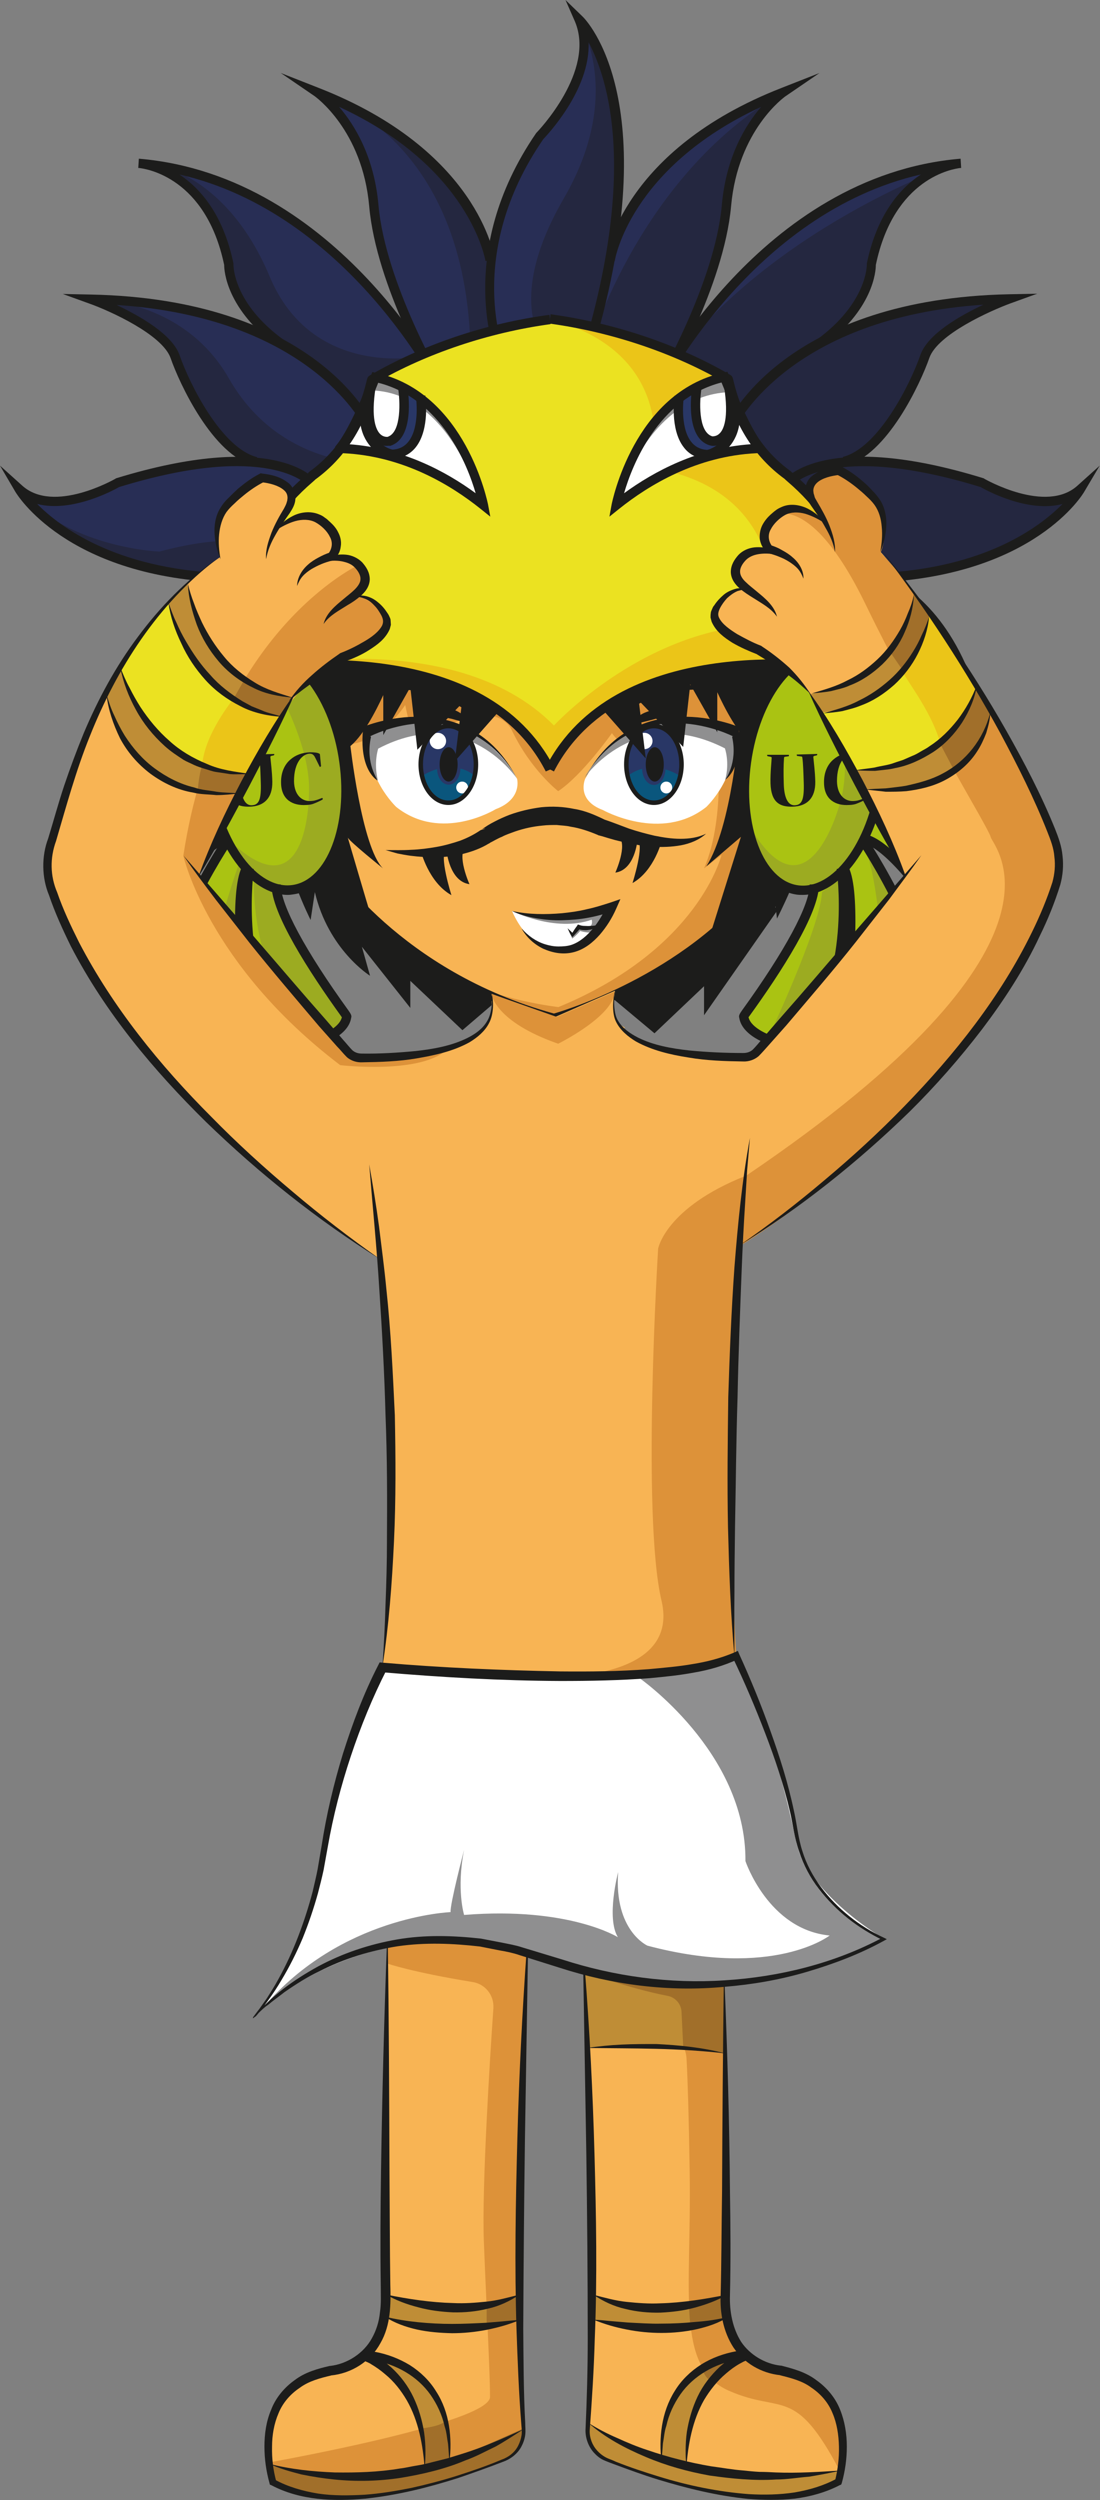 <?xml version="1.0" encoding="utf-8"?>
<!-- Generator: Adobe Illustrator 21.0.2, SVG Export Plug-In . SVG Version: 6.00 Build 0)  -->
<svg version="1.1" id="Capa_9" xmlns="http://www.w3.org/2000/svg" xmlns:xlink="http://www.w3.org/1999/xlink" x="0px" y="0px"
	 viewBox="0 0 390.6 887" style="enable-background:new 0 0 390.6 887;" xml:space="preserve">
<rect x="0" y="0" width="390.6" height="887" fill="#808080" stroke="none"/>
<style type="text/css">
	.st0{fill:#F8B454;}
	.st1{fill:#DD9239;}
	.st2{fill:#BF8D36;}
	.st3{fill:#A16F2A;}
	.st4{fill:#1C1C1B;}
	.st5{fill:#FFFFFF;}
	.st6{fill:#8F8F90;}
	.st7{fill:#0A567D;}
	.st8{fill:#293766;}
	.st9{fill:#282E55;}
	.st10{fill:#242740;}
	.st11{fill:none;stroke:#1C1C1B;stroke-miterlimit:10;}
	.st12{fill:#EBE221;}
	.st13{fill:#EBC518;}
	.st14{fill:#AAC312;}
	.st15{fill:#9CAB21;}
	.st16{fill:none;}
</style>
<g>
	<g>
		<path class="st0" d="M137.7,689c0,0,31.1-4.2,49.6,3.7l-1.6,44.4l-2,77l2.3,47.6c0,0,0.5,10.4-11.6,12.8
			c-12.1,2.4-48.7,21.1-77.4,6c0,0-10.3-35.3,24.5-40.4c0,0,15.8-4.2,15.5-26C136.9,792.3,137.7,689,137.7,689z"/>
		<path class="st1" d="M137.7,689v7.7c0,0,8.6,3,30.1,6.5c4.5,0.7,7.7,4.7,7.4,9.3c-1.3,18.5-4.1,63.7-3.4,82.3
			c0.9,23.6,2.2,46.3,2.2,55.6s-78.2,23.2-78.2,23.2l1.2,7c0,0,27.9,16.6,84.4-9.1c0,0,7.6-3.2,4-17.7l-0.5-81.5
			c0,0,0.9-71.8,2.4-79.5C187.4,692.7,161.8,683.8,137.7,689z"/>
		<path class="st2" d="M137.8,814.1c0,0,23,9,46.8,0l-0.4,9.1c0,0-30.7,6.2-47.7-1.3L137.8,814.1z"/>
		<path class="st2" d="M129.4,835.4c0,0,29.2-0.7,30.2,36.7c0,0,18-5,26.5-10.4c0,0,1.4,6.3-5.5,10.4c-6.9,4-64.3,22.8-83.5,8.5
			v-5.9c0,0,28.3,8.4,53.7,0.5C150.8,875.2,152.8,847,129.4,835.4z"/>
		<path class="st3" d="M172.8,817.3v8.4l11.4-2.4l0.5-10.2C184.7,813,185,816.1,172.8,817.3z"/>
		<path class="st3" d="M149.2,861.6c0,0,6.9-0.5,9.1-2.7c0,0,1.4,8.4,1.3,14.4l26.3-11.7c0,0,1.4,9.7-9.1,11.7
			c0,0-51.2,22.5-79.9,7.1v-5.9c0,0,27.3,8.3,53.7,0.5C150.7,875,150.5,866.7,149.2,861.6z"/>
		<g>
			<g>
				<path class="st4" d="M187.5,691.9l-1.1,67.1c-0.3,22.4-0.5,44.7-0.6,67.1c0.1,11.2,0.1,22.4,0.7,33.5c0,1.4,0.2,2.8,0,4.3
					c-0.2,1.5-0.7,2.9-1.4,4.2c-1.4,2.6-4,4.5-6.7,5.4c-5.2,2-10.5,3.9-15.8,5.7c-10.7,3.4-21.6,6.1-32.9,7.3
					c-11.1,1-23,0.7-33.4-4.8l-0.5-0.2l-0.1-0.5c-1.2-4.3-1.8-8.6-1.8-13c0-4.4,0.6-8.9,2.4-13.1c1.6-4.2,4.7-7.9,8.4-10.5
					c3.7-2.8,8.1-4,12.4-5l0,0l0.2,0c6-0.7,11.9-4.5,14.8-9.9c1.5-2.7,2.5-5.8,2.8-9c0.5-3.2,0.3-6.4,0.3-9.8
					c-0.2-13.5-0.1-27,0.1-40.5c0.4-27,1.1-54,2.1-81l0.3,0c0.4,27,0.5,54,0.6,81c0.1,13.5,0.1,27,0.3,40.5
					c0.2,6.6,0.2,14.2-3.5,20.6c-3.5,6.5-10.3,10.8-17.7,11.5l0.2,0c-3.9,0.9-8,2-11.2,4.4c-3.3,2.2-6,5.3-7.5,9
					c-1.6,3.7-2.3,7.8-2.3,11.9c-0.1,4.1,0.4,8.3,1.5,12.3l-0.6-0.7c4.7,2.6,10,4.1,15.5,5c5.4,0.8,11,0.7,16.5,0.4
					c5.5-0.4,11-1.3,16.5-2.4c5.4-1.2,10.8-2.6,16.2-4.3c5.3-1.7,10.6-3.5,15.8-5.7c2.6-0.9,4.8-2.6,6-5c0.6-1.2,1-2.4,1.2-3.7
					c0.2-1.3,0-2.6-0.1-4.1c-0.9-11.2-1.3-22.4-1.7-33.6c-0.7-22.4-0.3-44.8,0.3-67.2c0.6-22.4,1.7-44.7,3.3-67.1L187.5,691.9z"/>
			</g>
			<g>
				<path class="st4" d="M95.8,874.2c7.6,1.9,15.3,2.7,23.1,3c7.7,0.1,15.4-0.1,23.1-1.4c1.9-0.2,3.8-0.7,5.7-1
					c1.9-0.3,3.8-0.7,5.6-1.2l5.6-1.4l5.5-1.7c7.4-2.3,14.5-5.5,21.6-8.7c-3.3,2.1-6.6,4.3-10,6.2c-3.6,1.7-7,3.6-10.7,4.9
					c-7.3,3.1-15.1,4.9-22.9,6.2c-7.8,1.2-15.8,1.4-23.7,0.6c-3.9-0.4-7.8-1-11.7-1.8C103.2,876.9,99.4,875.9,95.8,874.2z"/>
			</g>
			<g>
				<path class="st4" d="M136.6,821.9c4,1,8,1.6,11.9,2c4,0.4,8,0.6,12,0.6c4,0,8-0.2,12-0.4l6-0.5c2-0.2,4-0.4,6.1-0.5
					c-3.8,1.6-7.8,2.7-11.8,3.5c-4.1,0.8-8.2,1.2-12.3,1.2c-4.1-0.1-8.3-0.4-12.4-1.3C144.1,825.6,140.1,824.2,136.6,821.9z"/>
			</g>
			<g>
				<path class="st4" d="M137.1,814.1c8,1.6,15.9,2.8,23.8,3c4,0.2,7.9-0.1,11.8-0.5c4-0.4,7.8-1.5,11.8-2.5
					c-3.4,2.3-7.2,4.1-11.3,5c-4,1-8.2,1.4-12.4,1.3c-4.2-0.2-8.3-0.7-12.3-1.8C144.6,817.6,140.7,816.2,137.1,814.1z"/>
			</g>
			<g>
				<path class="st4" d="M159.6,873.5c-0.2-2.1-0.3-4.3-0.5-6.4c-0.4-2.1-0.5-4.2-1.2-6.2c-0.9-4.1-2.7-7.9-5-11.2
					c-4.7-6.7-12.3-10.9-20.3-12.3c-0.5-0.1-1-0.2-1.5-0.2l-0.8-0.1c-0.1-0.1-0.5,0.1,0.4-0.1c0.7-0.3,0.9-0.9,0.8-1.6
					c-0.1-0.3-0.3-0.7-0.6-0.8c-0.1,0-0.1-0.1-0.2-0.1l0,0l0.1,0l0.4,0.2l0.8,0.4c0.5,0.3,1,0.5,1.5,0.8c1.9,1.1,3.7,2.5,5.4,4
					c3.3,3,6,6.6,7.9,10.6c1.9,4,3.1,8.2,3.8,12.5c0.6,4.3,0.6,8.6,0.2,12.9c-0.6-8.5-2.2-17-6.3-24.2c-2.1-3.6-4.6-6.8-7.8-9.4
					c-1.5-1.3-3.2-2.5-4.9-3.5c-0.4-0.3-0.9-0.5-1.3-0.7l-0.7-0.3l-0.3-0.2l-0.4-0.2c-0.4-0.2-0.7-0.7-0.8-1.1
					c-0.2-0.9,0.2-1.8,1.1-2.2c0.4-0.2,1.1-0.1,1-0.1l0.2,0l0.8,0.1c0.6,0.1,1.1,0.2,1.7,0.3c4.4,0.8,8.6,2.4,12.4,4.7
					c3.8,2.4,7.1,5.6,9.4,9.4C159.7,855.9,160.6,865.1,159.6,873.5z"/>
			</g>
		</g>
	</g>
	<g>
		<g>
			<path class="st0" d="M207.5,696.7c0,0,4.3,134,1.7,158.9c0,0-5.9,15.9,10.7,18.8c0,0,49.5,21.3,77.9,6.2c0,0,11.7-37.2-25.1-40.6
				c0,0-16.8-4.7-14.9-27.1c1.9-22.4-0.5-109.2-0.5-109.2S221.4,705.8,207.5,696.7z"/>
		</g>
		<g>
			<path class="st1" d="M207.6,699.2l0.5,12.7c0,0,12.7,5.4,25.2,7.3c5.8,0.9,10.3,5.6,10.5,11.5c0.4,7.6,0.8,20,1.1,39.9
				c0.7,42.7-5.2,69.2,13.9,77.6s23.3-2.1,39.4,28.4c0,0,9.2-32.3-25.6-36.7c0,0-18.7-4.8-15-38.9l-0.3-97.5
				C257.3,703.6,236.1,708,207.6,699.2z"/>
		</g>
		<g>
			<path class="st2" d="M257.3,822.6v-8.1c-24.8,10.1-47.1-0.4-47.1-0.4l0.5,9C210.8,823.1,234.6,830.2,257.3,822.6z"/>
		</g>
		<g>
			<path class="st2" d="M243.5,873.8c0,0,0.1-33.1,22.4-37.5c0,0-30.3-2.5-31.1,34.7c0,0-17.6-4.1-25.9-11.4c0,0-2.5,11.1,9.4,14.1
				c0,0,27.6,11.8,49.1,12.1c0,0,28.4,0.2,30.8-6.6l0.1-2.6C298.2,876.7,268.9,882,243.5,873.8z"/>
		</g>
		<g>
			<path class="st3" d="M244.6,816.5c0,0,0.2,6.6,0.7,9.6l12-3.5v-8.1C257.3,814.5,251.3,817.1,244.6,816.5z"/>
		</g>
		<g>
			<g>
				<path class="st2" d="M207.5,694.8l1.6,31.8c0,0,33.3-1.4,48.7,1.9l-0.5-25.5C257.4,703,219.9,704.7,207.5,694.8z"/>
			</g>
			<g>
				<path class="st3" d="M207.6,699.6c0,0,15.8,5.9,29.4,8.5c2.8,0.5,4.9,2.9,5,5.7l0.6,12.2c0,0,14.6,2.2,15.2,3l-0.5-26
					c0,0-35,2.2-49.9-8.2L207.6,699.6z"/>
			</g>
		</g>
		<g>
			<path class="st3" d="M249,839.2c0,0,1,5.4,4.5,5.7l8.5-7.9C262,837.1,257.3,834.9,249,839.2z"/>
		</g>
		<g>
			<path class="st4" d="M257.4,728.5c-8.2-0.9-16.3-1.4-24.5-1.6c-8.2-0.2-16.3-0.2-24.5-0.3c4.1-0.6,8.2-1,12.3-1.2
				c4.1-0.2,8.2-0.2,12.3-0.2C241.1,725.6,249.4,726.4,257.4,728.5z"/>
		</g>
		<g>
			<g>
				<path class="st4" d="M207.7,699c1.7,21.7,2.8,43.5,3.4,65.3c0.6,21.8,1,43.6,0.1,65.4c-0.3,10.9-1,21.8-1.8,32.6
					c-0.1,2.6,0.9,5.2,2.6,7.1c0.9,1,1.9,1.8,3,2.4c1.1,0.6,2.5,1,3.7,1.6c5,2,10.2,3.7,15.4,5.3c10.4,3.2,21.1,5.4,31.9,6.2
					c5.4,0.3,10.8,0.2,16.1-0.6c5.3-0.9,10.4-2.4,15-4.9l-0.6,0.8c1-3.9,1.5-8.2,1.4-12.2c-0.1-4.1-0.7-8.2-2.3-11.9
					c-1.5-3.7-4.2-6.8-7.5-9c-3.2-2.4-7.2-3.4-11.2-4.4l0.2,0c-6.8-0.7-12.9-4.3-16.7-9.9c-3.6-5.6-4.8-12.3-4.5-18.6
					c0.3-12.2,0.3-24.5,0.5-36.8c0.1-24.6,0.3-49.2,0.6-73.7l0.3,0c1,24.6,1.7,49.1,1.9,73.7c0.2,12.3,0.3,24.6,0,36.9
					c-0.2,5.9,1,11.9,4,16.6c3.1,4.6,8.5,7.8,14,8.4l0.2,0l0,0c4.3,1.1,8.7,2.3,12.4,5.1c3.7,2.6,6.8,6.2,8.5,10.5
					c1.7,4.2,2.4,8.7,2.4,13.1c0,4.4-0.6,8.7-1.8,13l-0.2,0.5l-0.5,0.2c-5,2.6-10.5,4.1-16,4.8c-5.5,0.6-11.1,0.5-16.5,0.1
					c-10.9-1.1-21.6-3.7-32.1-6.9c-5.2-1.6-10.4-3.5-15.5-5.4c-1.3-0.5-2.5-0.9-3.8-1.5c-1.3-0.6-2.4-1.5-3.4-2.6
					c-1.9-2.1-3-5-3-7.9c0.5-10.9,0.8-21.8,0.8-32.7c0-21.8-0.2-43.5-0.5-65.3l-1.1-65.4L207.7,699z"/>
			</g>
			<g>
				<path class="st4" d="M208.9,859.6c3.3,2.1,6.8,3.9,10.3,5.4c3.5,1.6,7.1,3.1,10.8,4.3c7.3,2.5,14.8,4.4,22.4,5.7
					c3.8,0.5,7.6,1.2,11.5,1.5c1.9,0.2,3.8,0.4,5.8,0.5c1.9,0,3.9,0.1,5.8,0.2c7.7,0.3,15.5-0.2,23.3-0.7c-3.8,0.8-7.7,1.6-11.5,2.2
					c-3.9,0.3-7.8,1-11.7,1c-7.9,0.5-15.8-0.3-23.6-1.4c-7.8-1.4-15.4-3.5-22.7-6.6C221.9,868.6,214.8,864.8,208.9,859.6z"/>
			</g>
			<g>
				<path class="st4" d="M258.8,821.9c-3.5,2.3-7.5,3.6-11.5,4.5c-4.1,0.9-8.2,1.3-12.4,1.3c-4.1,0-8.3-0.4-12.3-1.2
					c-4.1-0.8-8-1.9-11.8-3.5c2.1,0.1,4.1,0.3,6.1,0.5l6,0.5c4,0.2,8,0.5,12,0.4c4,0,8-0.2,12-0.6
					C250.9,823.5,254.9,823,258.8,821.9z"/>
			</g>
			<g>
				<path class="st4" d="M258.3,814.1c-3.6,2.1-7.5,3.5-11.5,4.6c-4,1.1-8.1,1.6-12.3,1.8c-4.2,0.1-8.4-0.3-12.4-1.3
					c-4.1-0.9-7.9-2.7-11.3-5c4,1,7.8,2.1,11.8,2.5c3.9,0.4,7.9,0.7,11.8,0.5C242.4,817,250.3,815.7,258.3,814.1z"/>
			</g>
			<g>
				<path class="st4" d="M234.9,873.5c-1-8.4-0.1-17.6,4.7-25.2c2.3-3.8,5.6-7,9.4-9.4c3.8-2.4,8.1-3.9,12.4-4.7
					c0.6-0.1,1.1-0.2,1.7-0.3l0.8-0.1l0.2,0c-0.1,0,0.6-0.1,1,0.1c0.9,0.4,1.3,1.3,1.1,2.2c-0.1,0.5-0.4,0.9-0.8,1.1l-0.4,0.2
					l-0.3,0.2l-0.7,0.3c-0.4,0.2-0.9,0.5-1.3,0.7c-1.8,1-3.4,2.2-4.9,3.5c-3.1,2.6-5.7,5.9-7.8,9.4c-4.1,7.2-5.7,15.7-6.3,24.2
					c-0.3-4.3-0.4-8.6,0.2-12.9c0.7-4.3,1.9-8.5,3.8-12.5c1.9-4,4.7-7.6,7.9-10.6c1.7-1.5,3.5-2.8,5.4-4c0.5-0.3,1-0.5,1.5-0.8
					l0.8-0.4l0.4-0.2l0.1,0l0,0c0,0-0.1,0.1-0.2,0.1c-0.3,0.2-0.5,0.5-0.6,0.8c-0.1,0.6,0.1,1.2,0.8,1.6c0.9,0.2,0.5,0.1,0.4,0.1
					l-0.8,0.1c-0.5,0-1,0.2-1.5,0.2c-8,1.4-15.6,5.6-20.3,12.3c-2.3,3.3-4.1,7.1-5,11.2c-0.7,2-0.8,4.1-1.2,6.2
					C235.2,869.2,235.1,871.3,234.9,873.5z"/>
			</g>
		</g>
	</g>
	<g>
		<g>
			<path class="st0" d="M174.2,353.2c0,0,18,7.6,22.5,8l21-8c0,0-2.2,8.3,4.1,11.3c0,0-2.3,12.8-27.3,13.2c0,0-19.6,2.4-23.2-13.2
				C171.3,364.6,176.2,364,174.2,353.2z"/>
			<path class="st1" d="M174.4,354.1c0,0,8.1,10.2,26.5,10c0,0,9.5,8.5-3.2,12.9c0,0,15.5,2.8,23.9-11.3c0,0-7.1-3.3-3.9-12.6l-21,8
				L174.4,354.1z"/>
		</g>
		<g>
			<g>
				<g>
					<path class="st0" d="M195.3,273c0,0-19.1-53.5-74.9-25.5c0,0-4.5,53.9,10.3,76.5c0,0,22.9,26.5,66,37.2
						c0,0,50.9-12.4,79.1-54.5c0,0,17.9-71.3-40.8-68.6C235,238,195,247.5,195.3,273z"/>
				</g>
				<g>
					<path class="st1" d="M261.1,271.2c0,0-12.8-7.6-14.3-16.1c0,0,0.6,12.8,3.1,16.1c0,0-13.7-4.4-18.2-14.4c0,0-1.3,7.3-1.9,10.7
						c0,0-9-2-12.5-7.4c0,0-10.5,14.9-19.1,20.6c0,0-9.7-7.5-16.4-21.5c0,0-5.6-14.9-33.5,4.6c0,0-2.3-2.8-4.4-13.7
						c0,0-7.7,12.2-19.2,13.9l-4.8-1.1l0.6-15.6c0,0,45.4-34.2,74.9,25.5c0,0,4.4-41.3,59.2-32.8c0,0,6.4,2.8,9.5,5.6L261.1,271.2z"
						/>
				</g>
				<g>
					<path class="st1" d="M254.5,260.9c0,0,3.6,28.6-4.5,47.2l6.2-4.8c0,0-7.9,33.4-57.9,54c0,0-21.9-2.4-37.1-11.1
						c0,0,21.3,11.4,35.5,15c0,0,44.9-9.5,75.9-50c0,0,17.3-37.1-6.6-63.8l-5.8-4.4L254.5,260.9z"/>
				</g>
			</g>
			<g>
				<path class="st4" d="M136.9,301.6c3.1,0,6.1,0.1,9.1-0.1c3-0.1,6-0.5,8.9-1c2.9-0.5,5.7-1.3,8.4-2.2c2.7-1,5.2-2.3,7.4-3.8
					l1.6-0.5c-0.4-0.1-1.2,0.2-1.3,0.3l0.3-0.2l0.6-0.4l1.2-0.8c0.8-0.5,1.7-1,2.5-1.4c1.7-0.9,3.5-1.7,5.3-2.4
					c3.6-1.3,7.4-2.2,11.3-2.7c3.9-0.4,7.9-0.2,11.7,0.6c3.9,0.6,7.5,2.2,11,3.9l-0.5-0.2c3.3,1.1,6,2.2,9,3.3c3,1,6,1.8,9,2.5
					c3,0.6,6.1,1.1,9.2,1.1c3.1,0,6.2-0.4,9.1-1.8c-2.4,2.2-5.7,3.5-8.9,4.1c-3.3,0.6-6.7,0.7-10,0.5c-3.3-0.2-6.6-0.8-9.8-1.5
					c-1.6-0.4-3.2-0.7-4.8-1.2c-1.5-0.4-3.2-1-4.5-1.3l-0.1,0l-0.4-0.2c-3.1-1.3-6.3-2.4-9.6-2.9c-1.6-0.4-3.3-0.4-4.9-0.6
					c-1.7,0-3.3,0-5,0.2c-3.3,0.3-6.6,1-9.8,2.1c-1.6,0.6-3.2,1.1-4.7,1.9c-0.8,0.3-1.5,0.7-2.3,1.1l-1.1,0.6l-0.6,0.3l-0.3,0.2
					c-0.2,0.2-1.2,0.6-1.8,0.6l1.6-0.5c-2.9,1.8-6,2.9-9.1,3.7c-3.1,0.8-6.3,1.2-9.5,1.2c-3.2,0.1-6.3-0.1-9.4-0.5
					c-1.5-0.2-3.1-0.5-4.6-0.8L136.9,301.6z"/>
			</g>
			<g>
				<path class="st4" d="M149.4,301.8c0,0,2.7,11.2,10.9,15.8c0,0-4.7-14.8-1.7-16C158.6,301.5,154.4,302.5,149.4,301.8z"/>
			</g>
			<g>
				<path class="st4" d="M158.6,302c0,0,1,10.7,8.1,11.7c0,0-4.7-10.5-1.2-13.3C165.6,300.5,161.5,302.1,158.6,302z"/>
			</g>
			<g>
				<path class="st4" d="M235,298.2c0,0-2.6,10.7-10.4,15.1c0,0,4.5-14.1,1.6-15.3C226.3,297.9,230.3,298.9,235,298.2z"/>
			</g>
			<g>
				<path class="st4" d="M226.3,298.4c0,0-0.9,10.2-7.8,11.2c0,0,4.5-10,1.2-12.7C219.6,297,223.5,298.5,226.3,298.4z"/>
			</g>
			<g>
				<path class="st4" d="M151.9,252.6c1.2-0.8,2.6-1.2,4-1.4c1.4-0.2,2.8,0,4.2,0.3c2.7,0.7,5.5,2.5,6.5,5.3
					c-1.5-0.4-2.6-0.8-3.8-1.1c-1.2-0.3-2.3-0.7-3.5-0.9C157,254.1,154.7,253.6,151.9,252.6z"/>
			</g>
			<g>
				<path class="st4" d="M224.2,256.9c0.7-1.3,1.8-2.3,3-3.1c1.2-0.8,2.5-1.3,3.9-1.7c2.8-0.6,6-0.3,8.2,1.7
					c-1.5,0.3-2.7,0.5-3.9,0.7c-1.2,0.3-2.4,0.4-3.6,0.8C229.4,255.9,227.1,256.6,224.2,256.9z"/>
			</g>
			<g>
				<path class="st4" d="M125.3,246.8c0,0,20.8-7.8,40.7,5.5C166,252.3,171.4,234.7,125.3,246.8z"/>
			</g>
			<g>
				<path class="st4" d="M263.8,247.2c0,0-20.6-8.2-40.8,4.7C223,251.9,217.9,234.2,263.8,247.2z"/>
			</g>
			<g>
				<g>
					<g>
						<g>
							<path class="st4" d="M183.6,276.3c0,0-14.8-29.2-50-14.1c0,0-3.7,5.4,0.6,14.8c0,0-7-3.4-5.2-19.1
								C129,257.8,166.1,242.3,183.6,276.3z"/>
						</g>
						<g>
							<path class="st5" d="M183.6,276.3c0,0,2,7.2-7.6,10.8c0,0-19.3,11.9-35.3-0.8c0,0-11.7-11.1-8.9-24.7c0,0,19.8-9.1,34.5-1.5
								C166.2,260.1,176.2,262.8,183.6,276.3z"/>
						</g>
						<g>
							<path class="st6" d="M183.6,276.3c0,0-18-27.1-49.3-10.7c0,0-1.7,5-0.1,11.3c0,0-4.5-6-2.5-15.3c0.1-0.5-0.4-0.3-0.4-0.3
								S164.6,243.7,183.6,276.3z"/>
						</g>
					</g>
					<g>
						<g>
							<path class="st4" d="M207.6,276.3c0,0,14.8-29.2,50-14.1c0,0,3.7,5.4-0.6,14.8c0,0,7-3.4,5.2-19.1
								C262.2,257.8,225.1,242.3,207.6,276.3z"/>
						</g>
						<g>
							<path class="st5" d="M207.8,276.3c0,0-3.4,7.5,6.3,11.1c0,0,20.7,11.6,36.7-1.1c0,0,11.7-11.1,8.9-24.7
								c0,0-19.8-9.1-34.5-1.5C225.2,260.1,215.2,262.7,207.8,276.3z"/>
						</g>
						<g>
							<path class="st6" d="M207.4,276.1c0,0,18.2-26.8,50-10.6c0,0,1.8,4.9,0.1,11.2c0,0,4.5-5.9,2.5-15.1
								c-0.1-0.5,0.4-0.3,0.4-0.3S226.7,243.8,207.4,276.1z"/>
						</g>
					</g>
				</g>
				<g>
					<g>
						<ellipse class="st7" cx="159.3" cy="271.2" rx="9.8" ry="13.6"/>
					</g>
					<g>
						<path class="st8" d="M161.2,257.8c0,0-6.7-2.3-10.4,6.7c0,0-2.1,3-1.3,11.1c0,0,2.3-1.8,5.7-2.7c0.1,3.1,1.9,5.5,4.1,5.5
							c2.3,0,4.1-2.5,4.2-5.7c1.7,0.4,3.4,1.2,5.1,2.5C168.7,275.2,172.4,262.3,161.2,257.8z"/>
					</g>
					<g>
						<ellipse class="st4" cx="159.3" cy="271.2" rx="3.2" ry="6.1"/>
					</g>
					<g>
						<circle class="st5" cx="155.5" cy="262.9" r="2.9"/>
					</g>
					<g>
						<circle class="st5" cx="164.1" cy="279.4" r="2.1"/>
					</g>
					<g>
						<path class="st4" d="M159.2,285.6c-5.9,0-10.6-6.5-10.6-14.4s4.8-14.4,10.6-14.4c5.9,0,10.6,6.5,10.6,14.4
							S165.1,285.6,159.2,285.6z M159.2,258.4c-5,0-9,5.7-9,12.8s4,12.8,9,12.8c5,0,9-5.7,9-12.8S164.2,258.4,159.2,258.4z"/>
					</g>
				</g>
				<g>
					<g>
						<ellipse class="st7" cx="232.2" cy="271.2" rx="9.8" ry="13.6"/>
					</g>
					<g>
						<path class="st8" d="M230.3,257.9c0,0,6.7-2.3,10.4,6.7c0,0,2.1,3,1.3,11.1c0,0-2.3-1.8-5.7-2.7c-0.1,3.1-1.9,5.5-4.1,5.5
							c-2.3,0-4.1-2.5-4.2-5.7c-1.7,0.4-3.4,1.2-5.1,2.5C222.8,275.3,219.1,262.4,230.3,257.9z"/>
					</g>
					<g>
						<ellipse class="st4" cx="232.5" cy="271.2" rx="3.2" ry="6.1"/>
					</g>
					<g>
						<circle class="st5" cx="228.8" cy="262.9" r="2.9"/>
					</g>
					<g>
						<circle class="st5" cx="236.6" cy="279.4" r="2.1"/>
					</g>
					<g>
						<path class="st4" d="M232.2,285.6c-5.9,0-10.6-6.5-10.6-14.4s4.8-14.4,10.6-14.4s10.6,6.5,10.6,14.4S238.1,285.6,232.2,285.6z
							 M232.2,258.4c-5,0-9,5.7-9,12.8s4,12.8,9,12.8s9-5.7,9-12.8S237.2,258.4,232.2,258.4z"/>
					</g>
				</g>
			</g>
			<g>
				<g>
					<path class="st5" d="M181.8,323.2c0,0,19.2,5.9,35.1-1.5c0,0-5.5,17.2-19.6,15.1C197.2,336.8,187.8,336.9,181.8,323.2z"/>
				</g>
				<g>
					<path class="st6" d="M181.8,323.2c0,0,15.3,7.7,28.3,3.1c0,0,1.3,4.1-4.7,2.3l-2.1,2.8l-1.8-2.2l1.7,3.8c0,0,1.4-1,2.8-2.7
						c0,0,3.8,1.3,5.8-0.1c0,0,4.4-4.9,4.8-8.1C216.7,322.1,193.9,328.7,181.8,323.2z"/>
				</g>
				<g>
					<path class="st4" d="M181.8,323.2c5.9,1.3,11.9,1.3,17.8,0.8c2.9-0.3,5.9-0.7,8.7-1.4c2.9-0.6,5.7-1.5,8.5-2.4l3.5-1.2
						l-1.5,3.4c-1.5,3.4-3.4,6.4-5.8,9.2c-2.4,2.7-5.4,5.2-9.2,6.2c-3.8,1-7.5,0.3-10.9-1.2c-3.3-1.6-6-4.1-7.7-7.2
						c2.3,2.6,5.1,4.6,8.3,5.6c1.6,0.5,3.2,0.8,4.8,0.8c1.6,0,3.2-0.1,4.7-0.6c2.9-1,5.4-3.2,7.5-5.7c2.1-2.5,3.8-5.5,5.2-8.4l2,2.2
						c-2.9,0.9-5.9,1.8-8.9,2.3c-3,0.6-6.1,0.8-9.2,0.9c-3.1,0.1-6.2-0.2-9.2-0.7C187.5,325.3,184.5,324.5,181.8,323.2z"/>
				</g>
				<g>
					<path class="st4" d="M201.6,329.4c0.8,0.7,1.5,1.4,2.2,2.1l-0.9,0c0.6-1,1.3-2.1,2-3l0.3-0.5l0.6,0.2c0.5,0.2,1.2,0.3,1.8,0.3
						c0.7,0,1.3,0.1,2,0c1.4,0,2.8-0.3,4.3-0.6c-1.2,0.9-2.6,1.5-4.1,1.9c-0.8,0.1-1.5,0.3-2.3,0.2c-0.8,0-1.5-0.1-2.4-0.5l1-0.2
						c-0.7,0.9-1.6,1.8-2.4,2.7l-0.5,0.5l-0.3-0.5C202.4,331.3,202,330.3,201.6,329.4z"/>
				</g>
			</g>
			<g>
				<g>
					<path class="st4" d="M161.5,270.1l2.5-20.5L148.2,266l-2.5-22.2l-9.6,17v-14.2c-2.5,5.4-7.5,15.3-12.5,18.7l-0.9-1.4
						c6.5-4.4,13.4-21.4,13.4-21.6l1.6-4v16.2l9-16l2.7,23.8l16.8-17.5l-2.4,20.2l12.3-13.9l1.2,1.1L161.5,270.1z"/>
				</g>
				<g>
					<path class="st4" d="M229.3,269.1l-15.8-17.9l1.2-1.1L227,264l-2.4-20.2l16.8,17.5l2.7-23.8l9,16v-16.2l1.6,4
						c0.1,0.2,7,17.3,13.4,21.6l-0.9,1.4c-5-3.4-10-13.3-12.5-18.7v14.2l-9.6-17l-2.5,22.2l-15.8-16.5L229.3,269.1z"/>
				</g>
				<g>
					<polygon class="st4" points="232.4,366.6 217.2,353.9 218.2,352.6 232.3,364.4 251.7,346.1 251.7,354.9 274.9,321.6 
						276.3,322.6 250,360.2 250,349.9 					"/>
				</g>
				<g>
					<g>
						<path class="st4" d="M178.8,249.7l-16.2,17.8l2.5-20.4l-16.3,17l-2.6-23l-9.3,16.5v-15.1c0,0-6.3,16-12.6,21.1
							c0,0,4.1,37.1,11.7,44.5c0,0-11.6-9.3-12.5-10.9c0,0,7.4,25.2,8.3,28c0,0,30.4,26.9,42.8,28.3l0,3.1l-10.4,8.9L145.7,348v9.6
							l-17.2-21.7l2.9,10.3c0,0-14.8-9.2-19.6-29.7l-1.5,9.9c0,0-10-19.5-13-41.5c0,0-1.8-19.2,1-29.4c2.8-10.2,10-19.9,10-19.9
							S166.3,227.6,178.8,249.7z"/>
					</g>
					<g>
						<path class="st4" d="M289.1,266.7c0,0,15.9-41.4-36-36.5c0,0-34.7,3.6-42,16.9l17,19.4l-2.5-20.4l16.3,17l2.6-23l9.3,16.5
							v-15.1c0,0,3.1,9.2,8.7,16.6c0,0-2.6,35.1-11.7,49.3l12.3-10.5l-11,35c0,0-22.5,18.5-34.6,21.4l14.3,12l18.9-17.2v9.6
							c0,0,20-28.1,24.7-36.1l0.5,4.3c0,0,8.8-16.9,11-29c2.2-12.1,3.1-13.4,2.6-21.7"/>
					</g>
				</g>
			</g>
			<g>
				<g>
					<g>
						<path class="st9" d="M98.1,234.4c0,0-10,6.2-32.8,4.9c0,0-16.2-0.7-22.6,17.5c0,0,4.2-35.8,35.3-51.9c0,0-47.5-0.6-69.7-29.2
							c0,0,14.1,6.8,31.8-3.5c0,0,25.9-9.4,50.8-8.4c0,0-13.9-0.9-28.1-35.5c0,0-1-10.1-28.5-21.3c0,0,30.7-2.3,62.6,13.6
							c0,0-15.6-12.5-15.6-26.6c0,0-2.1-24.6-26.6-35.3c0,0,28.5,1.5,59.7,27.3c0,0,17.1,13,33.2,36.7c0,0-12.8-31.4-15-50.5
							c0,0-1.5-23.3-19-38.5c0,0,27.6,9.8,43.7,28.4c0,0,13.7,13.5,16.8,30.4c0,0,3.8-24.8,17.7-44.2c0,0,18.8-18.1,15.3-39.5
							c0,0,10.1,11.3,12.1,36.6c2,25.3-1.4,42.2-1.4,42.2s7.4-34.6,58.2-53.9c0,0-16.7,17.2-17.5,34.7
							c-0.8,17.5-13.2,48.8-17.9,57.2c0,0,27.3-39.6,57.5-54.5c0,0,16.4-9.6,37.9-12.5c0,0-22.8,7.5-26.6,35.3c0,0,0.3,13.8-15.8,26
							c0,0,24.4-13.1,64-13.7c0,0-24.3,8.9-28.3,18.7s-12.1,31.9-28.5,38.7c0,0,21.2-1.1,48.2,7.8c0,0,19.2,12.3,33.6,3.3
							c0,0-15,26.7-69,30.3c0,0,27.7,15.9,32.9,48.6c0,0-7-15.7-22.7-14.2c-15.7,1.5-28.6-3.4-28.6-3.4L98.1,234.4z"/>
					</g>
					<g>
						<g>
							<path class="st10" d="M204.2,4.9c0,0,18.9,26-4,65.5s-4.8,55-4.8,55l12.7,1.3C208.1,126.6,237.9,43.2,204.2,4.9z"/>
						</g>
						<g>
							<path class="st10" d="M208.1,126.6c0,0,17.4-63.6,69.9-93.8c0,0-16.1,13.5-18.7,31s0.3,33.3-27.5,74.8L208.1,126.6z"/>
						</g>
						<g>
							<path class="st10" d="M337.3,58.7c0,0-71.3,25-105.5,79.8l22.7,15.7c0,0,18.9-24.6,39-34.4c0,0,15-11.9,15.8-24
								C310.1,83.7,318.1,64.7,337.3,58.7z"/>
						</g>
						<g>
							<path class="st10" d="M284.5,235.7c0,0,25.4,5.2,42.2,3.5c0,0,17.5,0.6,22.1,20.9c0,0-7-42.7-36.3-55.2
								c0,0,52.3-1.7,71.3-31.4c0,0-8.3,11.1-33.8-1.6s-49.7-7.9-49.7-7.9s14.6-4.3,26-32.1c0,0,0.9-15.9,32-25.7
								c0,0-32.1-2.2-64.8,13.7s-39,34.4-39,34.4S288.2,180.6,284.5,235.7z"/>
						</g>
						<g>
							<path class="st10" d="M113.6,33.5c0,0,54.6,14.1,53.5,96.9l10.3-5.2c0,0-4.2-12.4-3.3-32.8C174,92.4,169.3,54.5,113.6,33.5z"
								/>
						</g>
						<g>
							<path class="st10" d="M42.7,256.8c0,0,1.3-30.7,54.3-33.7l-0.8,12.4c0,0-6,4.3-30.9,3.8C65.3,239.3,48.7,238.5,42.7,256.8z"
								/>
						</g>
						<g>
							<path class="st10" d="M8.3,175.7c0,0,17.7,28.4,69.7,29.2c0,0,11.1-5.3,23.8-4.3c0,0-4.3-15.8-45.2-4.9
								C56.7,195.7,26.3,194.6,8.3,175.7z"/>
						</g>
						<g>
							<path class="st10" d="M32.3,106.1c0,0,32.5-0.7,49,28.2s45.1,29.5,45.1,29.5l-10,9.9c0,0-15.5-10.4-27.7-9.9
								c0,0-15-4.2-26.8-37.7C62,126,60.4,116.9,32.3,106.1z"/>
						</g>
						<g>
							<path class="st10" d="M56,58.7c0,0,24.7,3.5,39.8,39.5s53.2,28.3,53.2,28.3l-20.3,20.7c0,0-14.8-19.9-31.8-26.9
								c0,0-16.7-14.5-15.8-27.6C81,92.9,80.9,72.6,56,58.7z"/>
						</g>
					</g>
					<g>
						<g>
							<path class="st4" d="M347.2,260.4c-0.2-0.8-4.8-20.4-23.5-19.5c-20.7,0.9-29.8-3.8-30.2-4l1.6-2.9c0.1,0,8.8,4.5,28.5,3.6
								c9.4-0.4,15.7,3.6,19.8,8.4c-16.3-48.8-52.7-44.1-54.4-43.9l-0.5-3.3c0.5-0.1,47.9-6.4,61.9,60.8L347.2,260.4z"/>
						</g>
						<g>
							<path class="st4" d="M312.6,206.6l-0.2-3.3c37.2-1.8,56.6-16.1,64.9-24.5c-12.3,3.3-27.2-4.9-29.1-6
								c-53.1-16.3-66.9-0.6-67-0.5l-2.6-2.1c0.6-0.7,14.9-17.7,70.7-0.5l0.3,0.2c0.2,0.1,21.8,12.5,33,2.4l7.9-7.1l-5.4,9.1
								C384.5,175.5,367.2,203.9,312.6,206.6z"/>
						</g>
						<g>
							<path class="st4" d="M300.1,165.3l-0.8-3.2c12.5-3.1,23.9-25.7,27.5-36.1c2.6-7.5,14.1-14,22.4-17.9
								c-68,4.5-87.1,42.1-87.3,42.4l-3-1.4c0.9-1.8,21.8-43.1,99.4-44.7l10-0.2l-9.4,3.4c-7.1,2.6-26,11-28.9,19.4
								C326.9,135.9,315,161.6,300.1,165.3z"/>
						</g>
						<g>
							<path class="st4" d="M176.4,127.2c-0.2-0.4-15.4-37.2,14-80c0.4-0.4,21.3-22,13.7-39.7L200.8,0l6,5.8
								c1.3,1.2,30.6,31,2.9,121.3l-3.2-1C226.4,61.2,216,28.1,209,15c0.7,17.1-15.4,33.6-16.1,34.4c-28.3,41.1-13.7,76.2-13.5,76.6
								L176.4,127.2z"/>
						</g>
						<g>
							<path class="st4" d="M236,137.5l-2.8-1.7c0.2-0.3,20.6-35.3,23.1-62.9c1.5-17.3,8.5-28.7,14-35c-46.7,21.6-52,54.4-52,54.7
								l-3.3-0.5c0.2-1.6,6.2-38.9,62.5-60.9l13.5-5.3l-12,8.2c-0.2,0.1-17,11.9-19.4,39.1C257,101.6,236.8,136.1,236,137.5z"/>
						</g>
						<g>
							<path class="st4" d="M234.8,139.3l-3-1.5c0.4-0.8,38.1-75.5,109.3-81.5l0,0c0,0,0,0,0,0l0.2,3.3c-0.1,0-0.2,0-0.3,0
								C338.5,59.9,317.5,63,311,94c0,2-0.7,15.8-19.3,29.4l-1.9-2.7c18.2-13.2,18-26.7,18-26.8l0-0.2l0-0.2
								c3.6-17.4,11.8-26.7,19.2-31.6C266.9,75.6,235.1,138.6,234.8,139.3z"/>
						</g>
						<g>
							<path class="st4" d="M43.3,260.4l-3.2-0.7c14-67.2,61.5-60.9,61.9-60.8l-0.5,3.3c-1.7-0.2-38.1-5-54.4,43.9
								c4.1-4.8,10.5-8.8,19.8-8.4c19.6,0.9,28.4-3.5,28.5-3.6L97,237c-0.4,0.2-9.4,4.9-30.2,4c-0.4,0-0.8,0-1.2,0
								C47.8,240.9,43.4,260.2,43.3,260.4z"/>
						</g>
						<g>
							<path class="st4" d="M78,206.6c-54.6-2.6-71.9-31-72.6-32.2L0,165.2l7.9,7.1c11.2,10.1,32.8-2.3,33-2.4l0.3-0.2
								c55.8-17.1,70.1-0.2,70.7,0.5l-2.6,2.1l1.3-1l-1.3,1c-0.1-0.2-13.9-15.8-67,0.5c-1.9,1.1-16.8,9.2-29.1,6
								c8.3,8.4,27.8,22.7,64.8,24.5L78,206.6z"/>
						</g>
						<g>
							<path class="st4" d="M90.4,165.3c-14.9-3.7-26.8-29.5-29.8-38.2c-2.9-8.4-21.8-16.9-28.9-19.4l-9.4-3.4l10,0.2
								c77.6,1.6,98.5,42.9,99.4,44.7l-3,1.4c-0.2-0.4-19.4-38-87.3-42.4c8.2,3.9,19.8,10.4,22.4,17.9c3.6,10.4,15,33,27.5,36.1
								L90.4,165.3z"/>
						</g>
						<g>
							<path class="st4" d="M154.6,137.5c-0.9-1.5-21-35.9-23.5-64.3c-2.4-27.2-19.3-39-19.4-39.1l-12-8.2l13.5,5.3
								c56.3,22,62.3,59.3,62.5,60.9l-3.3,0.5c-0.1-0.3-5.4-33.2-52-54.7c5.5,6.4,12.5,17.7,14,35c2.5,27.6,22.9,62.6,23.1,62.9
								L154.6,137.5z"/>
						</g>
						<g>
							<path class="st4" d="M155.8,139.3c-0.3-0.7-32.1-63.7-92.1-77.4c7.4,4.9,15.6,14.2,19.2,31.6l0,0.2l0,0.2
								c0,0.1-0.3,13.6,18,26.8l-1.9,2.7C80.3,109.8,79.6,96,79.6,94C73.1,63,52,59.9,49.4,59.6c-0.1,0-0.2,0-0.3,0l0.2-3.3
								c0,0,0,0,0,0l0,0c71.3,6,109,80.8,109.3,81.5L155.8,139.3z"/>
						</g>
					</g>
					<g>
						<g>
							<path class="st11" d="M138.4,150.6"/>
						</g>
						<g>
							<path class="st12" d="M133.3,133.8c0,0,47.1-23.3,62.8-20.5c0,0,47,9.5,61.7,21.1c0,0,4.9,18.6,14.8,27.8
								c0,0,42.2,25.2,29.5,75.7c0,0-81.6-14.9-106.8,35.1c0,0-15.2-48.9-106.5-35.4c0,0-16.6-39.6,26.1-72.4
								C114.8,165.2,129.7,153.1,133.3,133.8z"/>
						</g>
						<g>
							<path class="st13" d="M88.8,237.6c0,0,71.6-16.9,107.9,19.8c0,0,33.3-36.2,77.7-35.8c0,0,7.9-47.4-43-55.6
								c0,0,10.8-39.7-35.3-52.6c0,0,44.1,8.2,61.7,21.1l-2,0.4c0,0,12.7,29.4,23.5,33.6c0,0,34.2,21.9,22.8,69.4
								c0,0-82.9-15.3-106.8,35.1C195.3,273,178.2,225.7,88.8,237.6z"/>
						</g>
						<g>
							<path class="st5" d="M133.3,133.8c0,0,25.5-0.8,38.2,44.4c0,0-27.5-20.1-50.7-19.2C120.8,159,129.1,147.7,133.3,133.8z"/>
						</g>
						<g>
							<path class="st5" d="M257.2,133.8c0,0,9.5,21.5,12.6,25.2c0,0-31.5,2.3-51.7,20.2C218.1,179.2,227.3,139.5,257.2,133.8z"/>
						</g>
						<g>
							<path class="st6" d="M170.5,178.2c0,0-10.3-39.6-39.4-39.7l2.3-4.6C133.3,133.8,163.7,138.7,170.5,178.2z"/>
						</g>
						<g>
							<path class="st8" d="M132.5,134.3c0,0-5.4,21.4,5.1,22.4c0,0,9.3-3.6,5.2-19.3l6.9,3.8c0,0,2.2,22.4-12.4,20.1
								C137.3,161.3,123.2,152.9,132.5,134.3z"/>
						</g>
						<g>
							<path class="st6" d="M257.8,134.4c0,0-31.8,4.9-38.9,44.4c0,0,10.8-39.6,41.3-39.7"/>
						</g>
						<g>
							<path class="st8" d="M240.8,141.3c0,0-1.7,25.2,14.1,18.5c0,0,8.2-4,6-16.9l-1.9-4.9c0,0,3.4,17.8-5.1,18.4
								c0,0-7.1,0.5-6.9-11.9l0.2-7.2L240.8,141.3z"/>
						</g>
						<g>
							<g>
								<path class="st4" d="M196.7,273.7l-2.9-1.5c24.2-47.1,95.5-38.2,106.8-36.5c6.5-24.7-0.9-47.7-20.9-64.8
									c-0.6-0.5-0.9-0.8-1.1-1c-10.6-7.7-17.8-19-21.4-33.7c-0.1-0.2-0.1-0.4-0.1-0.6c-18-10.4-40-17.8-62-20.8l0.4-3.3
									c22.7,3.1,45.3,10.7,63.8,21.5l0.4,0.3c0.4,0.4,0.5,0.7,0.8,2c3.4,14,10.3,24.7,20.3,31.9l0.4,0.4c0.2,0.1,0.4,0.3,0.7,0.6
									c21.4,18.4,29.1,43.1,21.6,69.6l-0.4,1.4l-1.5-0.3C300.7,239,221.8,225,196.7,273.7z"/>
							</g>
							<g>
								<path class="st4" d="M216.4,183.3l0.8-4.4c0.1-0.4,7.8-39.7,39.7-46.7l1.4-0.3l0.5,1.3c0.1,0.2,6.9,18.2,12.3,24.7l0.4,0.5
									l0,0.6c0,1.6-1.5,1.7-2.9,1.8c-21.2,1-38.2,11.3-48.7,19.7L216.4,183.3z M256.2,135.7c-22.5,5.8-31.7,29.3-34.6,39.3
									c10.7-7.8,26.2-16.1,45.1-17.4C262.3,150.9,257.8,139.6,256.2,135.7z"/>
							</g>
							<g>
								<path class="st4" d="M250.9,162.9c-0.3,0-0.6,0-0.8-0.1c-3-0.4-5.5-1.7-7.3-4.1c-5-6.4-3.3-17.8-3.3-18.3l3.3,0.5
									c0,0.1-1.5,10.5,2.6,15.8c1.3,1.7,3.1,2.7,5.4,2.9l0.4,0c1-0.2,3.6-1.3,5.6-3.7c2.5-3.1,3.2-7.3,2.3-12.5l3.2-0.6
									c1.9,10.4-2.7,15.6-5.6,17.8C254.9,161.8,252.5,162.9,250.9,162.9z"/>
							</g>
							<g>
								<path class="st4" d="M253.2,158.2c-0.4,0-0.8-0.1-1.2-0.2l0,0c-8.8-2.6-6.5-18.9-6.2-20.7l3.3,0.5c-0.7,4.2-1.3,15.4,3.8,17
									c0.2,0,1.5,0.1,2.6-1c1.4-1.3,3.4-5.3,1.6-16.7l3.3-0.5c1.8,11.2,0.5,18.2-4,20.6C255.4,157.9,254.2,158.2,253.2,158.2z"/>
							</g>
							<g>
								<path class="st4" d="M193.8,273.7c-25-48.8-104-34.7-104.8-34.5l-1.5,0.3l-0.4-1.4c-7.5-26.5,0.1-51.3,21.6-69.6
									c0.3-0.3,0.6-0.5,0.7-0.6l0.1-0.2l0.3-0.3c10-7.2,16.9-18,20.3-31.9c0.3-1.3,0.4-1.6,0.8-2l0.4-0.3
									c18.5-10.8,41.1-18.5,63.8-21.5l0.4,3.3c-22,3-44,10.4-62,20.8c0,0.2-0.1,0.4-0.1,0.6c-3.6,14.7-10.8,26-21.4,33.7
									c-0.2,0.2-0.5,0.5-1.1,1c-20,17.2-27.4,40.2-20.9,64.8c11.3-1.7,82.6-10.6,106.8,36.5L193.8,273.7z"/>
							</g>
							<g>
								<path class="st4" d="M174.1,183.3l-3.5-2.8c-10.5-8.4-27.4-18.7-48.7-19.7c-1.3-0.1-2.8-0.1-2.9-1.7l0-0.6l0.4-0.5
									c5.4-6.5,12.2-24.5,12.3-24.7l0.5-1.3l1.4,0.3c31.9,7,39.6,46.3,39.7,46.7L174.1,183.3z M123.8,157.6
									c18.9,1.3,34.5,9.6,45.1,17.4c-2.9-10-12.1-33.5-34.6-39.2C132.8,139.6,128.2,150.9,123.8,157.6z"/>
							</g>
							<g>
								<path class="st4" d="M139.6,162.9c-1.6,0-4-1.1-5.8-2.4c-2.9-2.2-7.5-7.4-5.6-17.8l3.2,0.6c-1,5.2-0.2,9.4,2.3,12.5
									c2,2.5,4.6,3.5,5.6,3.7l0.4,0c2.3-0.2,4.1-1.2,5.4-2.9c4.1-5.3,2.6-15.7,2.6-15.8l3.3-0.5c0.1,0.5,1.7,11.9-3.3,18.3
									c-1.8,2.3-4.3,3.7-7.3,4.1C140.2,162.9,139.9,162.9,139.6,162.9z"/>
							</g>
							<g>
								<path class="st4" d="M137.3,158.2c-1,0-2.1-0.3-3.2-0.8c-4.5-2.5-5.8-9.4-4-20.6l3.3,0.5c-1.8,11.4,0.2,15.3,1.6,16.7
									c1.1,1.1,2.4,1,2.6,1c5.1-1.6,4.4-13.1,3.8-17l3.3-0.5c0.3,1.8,2.6,18.1-6.2,20.7l0,0C138.2,158.1,137.8,158.2,137.3,158.2z
									"/>
							</g>
						</g>
					</g>
				</g>
				<g>
					<g>
						<path class="st14" d="M92.9,231.9c0,0,12.2,0.3,16.4,7.7l7,10.3c0,0,5.9,14.5,5.7,20.5c0,0,3.9,49.8-24.1,43.6
							c0,0,3.6,19.7,24.5,45.8c0,0,2.1,10.9-16.3,10.3c0,0-8.9-1.7-16.5-27.8c0,0-3.3-25.7-0.9-33.3l-1.1-1c0,0-5,21.4,0.5,65.6
							c0,0-9.2,8.5-28.6-11.7c0,0-5.3-13.2,2.5-27.2c7.8-14,15.7-35.7,18.6-35.9l-0.4-0.9c0,0-12.4,3.1-35.3,40.1
							c0,0-13.3-1.3-14.3-29.2c0,0,2.1-22,44.8-24.8C75.4,283.7,64.1,238.4,92.9,231.9z"/>
					</g>
					<g>
						<path class="st15" d="M79.5,295.1c0,0-26.4,10.9-40.1,38c0,0,3.4,4.1,5.6,4.6c0,0,26.3-40.2,35.3-40.1L79.5,295.1z"/>
					</g>
					<g>
						<path class="st15" d="M85.3,305.1c0,0-22.4,61.7-7.3,69.4c0,0,6.8,2.6,9.2-0.4l1,0.1c0,0-6.7-60.9-0.5-66.4L85.3,305.1z"/>
					</g>
					<g>
						<path class="st15" d="M98.1,314.9l-8-5c0,0-2.2,51.4,30.5,55.2l2.5-4.6C123.1,360.6,100,327.2,98.1,314.9z"/>
					</g>
					<g>
						<path class="st15" d="M91.5,232.2c0,0,19.4,28.7,18.2,49.6c0,0,0,44.7-29.5,15.1c0,0,5.4,18.2,23.2,17.9c0,0,14.7,3.5,19.7-29
							c0,0,0.5-47-25.7-53.9L91.5,232.2z"/>
					</g>
					<g>
						<g>
							<path class="st4" d="M45.2,339.4c-0.2,0-0.4,0-0.6-0.1c-13.4-5.8-15-22.5-15.5-28c0-0.3-0.1-0.6-0.1-0.8l-0.2-0.2l0.1-0.8
								c3.8-27.1,45-27.3,46.9-27.4l0,3.3l0,0c-0.4,0-39.8,0.3-43.6,24.2c0.1,0.3,0.1,0.8,0.2,1.4c0.5,4.8,1.9,19.1,12.1,24.6
								c0.1-0.2,0.3-0.4,0.5-0.7c15.6-24.2,27.1-37,35-38.9l0.8,3.2c-4.8,1.2-14.4,8.6-33,37.4C46.3,338.8,45.9,339.4,45.2,339.4z"
								/>
						</g>
						<g>
							<path class="st4" d="M83.2,376.9c-10.7,0-22.8-11.3-23-11.4c-15.1-15.6,17.5-65.7,18.9-67.8l2.8,1.8
								c-9.1,13.9-30.3,52.3-19.3,63.7c1.8,1.9,15.4,13.1,23.9,9.9c-0.1-1-0.2-2.7-0.4-4.6c-2.4-24.8-4.6-54.1,0.2-61.6l2.8,1.8
								c-4.8,7.5-1,46.7,0.3,59.5c0.7,6.7,0.7,6.7-0.2,7.3C87.3,376.5,85.2,376.9,83.2,376.9z"/>
						</g>
						<g>
							<path class="st4" d="M108.6,371.9c-2.4,0-4.9-0.9-7.1-2.6c0,0-2.5-1.9-3.4-3.5l0,0c-16.2-21-11.5-56.5-11.3-58l3.3,0.5
								c0,0.4-4.8,35.7,10.6,55.6l0.3,0.5c0.9,1.1,4.7,5.4,9.7,3.9c2.8-0.7,9.7-3.3,10.7-7.4c-0.1-0.1-0.2-0.2-0.3-0.4
								c-11.3-15.7-24.8-36.5-24.7-46.7l3.3,0c-0.1,7.2,8.7,23.5,24.1,44.8c0.6,0.9,1.2,1.7,0.9,2.5c-1.1,7.2-12.6,10.2-13.1,10.4
								C110.6,371.8,109.6,371.9,108.6,371.9z"/>
						</g>
					</g>
					<g>
						<g>
							<path class="st4" d="M87.3,267.8C87.4,267.8,87.4,267.8,87.3,267.8c0.1,0.3,0,0.5,0,0.5l-1.3,0.2c-0.2,0-0.4,0.1-0.4,0.4
								c-0.2,2.6-0.2,5.5-0.1,9c0.1,5.3,1.6,7.9,3.9,7.8c2.6-0.1,3.4-2.1,3.2-8.1c-0.1-3.1-0.2-6.8-0.5-8.8c0-0.3-0.2-0.4-0.4-0.4
								l-1.4-0.2c-0.1,0-0.2-0.2-0.2-0.4c0-0.1,0-0.1,0.1-0.1l7.1-0.2c0.1,0,0.1,0,0.1,0.1c0,0.2-0.1,0.4-0.2,0.4l-0.9,0.2
								c-0.2,0.1-0.3,0.2-0.3,0.4c0.2,2.2,0.6,4.9,0.7,8.7c0.1,5.9-3,8.8-8.1,8.9c-4.4,0.1-7.6-1.4-7.8-8.3
								c-0.1-3.8,0.4-7.9,0.4-8.9c0.1-0.3-0.1-0.4-0.4-0.5l-1-0.2c-0.1,0-0.2-0.2-0.2-0.4c0-0.1,0-0.1,0.1-0.1L87.3,267.8z"/>
						</g>
						<g>
							<path class="st4" d="M99.8,277.8c-0.1-3.9,1.4-6.7,3.3-8.3c1.8-1.6,4.2-2.5,7-2.6c1.5,0,2.6,0.1,3.3,0.5
								c0.1,0.1,0.2,0.1,0.2,0.3l0.4,4.1c0,0.1-0.3,0.3-0.4,0.3c0,0-0.1,0-0.1-0.1c-0.6-1.2-1.3-2.7-1.8-3.6
								c-0.1-0.2-0.3-0.4-0.5-0.6c-0.2-0.2-0.6-0.4-1.2-0.4c-1.2,0-2.4,0.7-3.4,1.9c-1.5,1.9-2.2,4.5-2.2,7.9c0.1,5.1,3,7.1,5.7,7
								c0.6,0,1.3-0.1,1.7-0.2c0.8-0.2,1.6-0.5,2.6-0.9c0.1,0,0.2,0.1,0.2,0.4c0,0.1,0,0.1-0.1,0.2c-0.7,0.4-2.2,1.1-3.3,1.5
								c-0.5,0.2-1.6,0.4-2.5,0.4C104,285.9,99.9,283.8,99.8,277.8L99.8,277.8z"/>
						</g>
					</g>
					<g>
						<path class="st4" d="M102.2,317.5c-13.4,0-26.3-17.4-29.5-40.3c-3.3-24.1,5.4-45.3,19.5-47.2c7-1,14.2,2.8,20.1,10.6
							c5.8,7.5,9.9,18,11.4,29.5c3.3,24.1-5.4,45.3-19.5,47.2C103.6,317.4,102.9,317.5,102.2,317.5z M94.3,233.1
							c-0.6,0-1.1,0-1.7,0.1c-12.3,1.7-19.8,21.2-16.7,43.5c3.1,22.3,15.6,39,27.9,37.3c12.3-1.7,19.8-21.2,16.7-43.5
							c-1.5-10.9-5.4-20.9-10.8-28C105,236.4,99.6,233.1,94.3,233.1z"/>
					</g>
					<g>
						<path class="st14" d="M294.2,231.9c0,0-12.2,0.3-16.4,7.7l-7,10.3c0,0-5.9,14.5-5.7,20.5c0,0-3.9,49.8,24.1,43.6
							c0,0-3.6,19.7-24.5,45.8c0,0-2.1,10.9,16.3,10.3c0,0,8.9-1.7,16.5-27.8c0,0,3.3-25.7,0.9-33.3l1.1-1c0,0,5,21.4-0.5,65.6
							c0,0,9.2,8.5,28.6-11.7c0,0,5.3-13.2-2.5-27.2c-7.8-14-15.7-35.7-18.6-35.9l0.4-0.9c0,0,12.4,3.1,35.3,40.1
							c0,0,13.3-1.3,14.3-29.2c0,0-2.1-22-44.8-24.8C311.7,283.7,323.1,238.4,294.2,231.9z"/>
					</g>
					<g>
						<path class="st15" d="M312.2,283.7c0,0,38.8,0,44.5,25.9c0,0-0.2,22.4-14.5,28c0,0,14.5-33.2-30.8-51.4L312.2,283.7z"/>
					</g>
					<g>
						<path class="st15" d="M306.5,298.6c0,0,33,55.9,19.4,65.9c0,0-5.1,8.4-7.9,5.8l-2.4,1.4c0,0-2.7-67.1-9.7-71.6L306.5,298.6z"
							/>
					</g>
					<g>
						<path class="st15" d="M291.9,316.5l7.4-5.8c0,0,1.1,63-23.4,59.2l-3.4-1.2C272.6,368.7,291.3,329,291.9,316.5z"/>
					</g>
					<g>
						<path class="st15" d="M293.2,232.9c0,0,11.3,32.7,4.9,52.6c0,0-11.5,43.2-32.3,7c0,0,0.6,19,17.9,23.2c0,0,13.3,7.1,26.5-23
							c0,0,12.5-45.3-11-58.7L293.2,232.9z"/>
					</g>
					<g>
						<g>
							<path class="st4" d="M342.1,339.4c-0.8,0-1.3-0.7-2.5-2.7c-18.6-28.9-28.2-36.3-33-37.5l0.8-3.2c7.9,1.9,19.4,14.6,35,38.9
								c0.2,0.3,0.3,0.5,0.5,0.7c10.3-5.4,11.6-19.8,12.1-24.6c0.1-0.6,0.1-1.1,0.2-1.4c-3.7-23.9-43.1-24.2-43.6-24.2l0,0l0-3.3
								c0,0,0,0,0,0c2,0,43,0.4,46.9,27.4l0.1,0.8l-0.2,0.2c0,0.2,0,0.5-0.1,0.8c-1.4,14.7-6.6,24.1-15.3,27.9
								C342.5,339.3,342.3,339.4,342.1,339.4z"/>
						</g>
						<g>
							<path class="st4" d="M304,377c-2,0-3.9-0.4-5.8-1.4c-1-0.7-1-0.7-0.4-7.4c1.3-12.9,5.1-52,0.3-59.5l2.8-1.8
								c4.8,7.5,2.6,36.9,0.2,61.6c-0.2,1.9-0.4,3.6-0.4,4.6c8.4,3.2,22-8,23.9-9.9c11-11.4-10.2-49.8-19.3-63.7l2.8-1.8
								c1.4,2.1,34,52.2,18.9,67.8C326.8,365.7,314.6,377,304,377z"/>
						</g>
						<g>
							<path class="st4" d="M278.6,371.9c-1,0-2.1-0.2-3.1-0.5c-0.4-0.1-11.9-3.1-13-10.3c-0.3-0.8,0.3-1.6,0.9-2.5
								c15.4-21.3,24.2-37.6,24.1-44.8l3.3,0c0.1,10.2-13.4,31.1-24.7,46.7c-0.1,0.1-0.2,0.3-0.3,0.4c0.9,4,7.9,6.7,10.6,7.3
								c5.1,1.5,8.9-2.8,9.8-3.9l0,0l0.3-0.4c15.4-19.9,10.7-55.2,10.6-55.6l3.3-0.5c0.2,1.5,5,37-11.3,58l0,0
								c-0.9,1.4-3,3.2-3.5,3.6C283.3,371.1,281,371.9,278.6,371.9z"/>
						</g>
					</g>
					<g>
						<g>
							<path class="st4" d="M280.1,267.8C280.2,267.8,280.2,267.8,280.1,267.8c0.1,0.3,0,0.5,0,0.5l-1.3,0.2c-0.2,0-0.4,0.1-0.4,0.4
								c-0.2,2.6-0.2,5.5-0.1,9c0.1,5.3,1.6,7.9,3.9,7.8c2.6-0.1,3.4-2.1,3.2-8.1c-0.1-3.1-0.2-6.8-0.5-8.8c0-0.3-0.2-0.4-0.4-0.4
								l-1.4-0.2c-0.1,0-0.2-0.2-0.2-0.4c0-0.1,0-0.1,0.1-0.1l7.1-0.2c0.1,0,0.1,0,0.1,0.1c0,0.2-0.1,0.4-0.2,0.4l-0.9,0.2
								c-0.2,0.1-0.3,0.2-0.3,0.4c0.2,2.2,0.6,4.9,0.7,8.7c0.1,5.9-3,8.8-8.1,8.9c-4.4,0.1-7.6-1.4-7.8-8.3
								c-0.1-3.8,0.4-7.9,0.4-8.9c0.1-0.3-0.1-0.4-0.4-0.5l-1-0.2c-0.1,0-0.2-0.2-0.2-0.4c0-0.1,0-0.1,0.1-0.1L280.1,267.8z"/>
						</g>
						<g>
							<path class="st4" d="M292.6,277.8c-0.1-3.9,1.4-6.7,3.3-8.3c1.8-1.6,4.2-2.5,7-2.6c1.5,0,2.6,0.1,3.3,0.5
								c0.1,0.1,0.2,0.1,0.2,0.3l0.4,4.1c0,0.1-0.3,0.3-0.4,0.3c0,0-0.1,0-0.1-0.1c-0.6-1.2-1.3-2.7-1.8-3.6
								c-0.1-0.2-0.3-0.4-0.5-0.6c-0.2-0.2-0.6-0.4-1.2-0.4c-1.2,0-2.4,0.7-3.4,1.9c-1.5,1.9-2.2,4.5-2.2,7.9c0.1,5.1,3,7.1,5.7,7
								c0.6,0,1.3-0.1,1.7-0.2c0.8-0.2,1.6-0.5,2.6-0.9c0.1,0,0.2,0.1,0.2,0.4c0,0.1,0,0.1-0.1,0.2c-0.7,0.4-2.2,1.1-3.3,1.5
								c-0.5,0.2-1.6,0.4-2.5,0.4C296.8,285.9,292.7,283.8,292.6,277.8L292.6,277.8z"/>
						</g>
					</g>
					<g>
						<path class="st4" d="M285,317.5c-0.7,0-1.4,0-2.1-0.1c-14.1-2-22.8-23.1-19.5-47.2l0,0C266.8,246,280.9,228,295,230
							c14.1,2,22.8,23.1,19.5,47.2C311.3,300.1,298.4,317.5,285,317.5z M266.7,270.6c-3.1,22.3,4.4,41.8,16.7,43.5
							c12.3,1.7,24.8-15,27.9-37.3c3.1-22.3-4.4-41.8-16.7-43.5C282.3,231.6,269.8,248.3,266.7,270.6L266.7,270.6z"/>
					</g>
				</g>
			</g>
			<g>
				<path class="st4" d="M196.7,362.9l-0.4-0.1c-56.3-15.3-81.5-54.8-81.8-55.2l2.8-1.7c0.2,0.4,24.7,38.7,79.4,53.7
					c4.8-1.4,49.9-15.2,75-50.7l2.7,1.9c-27.1,38.3-76.8,51.9-77.3,52.1L196.7,362.9z"/>
			</g>
		</g>
	</g>
	<g>
		<g>
			<path class="st0" d="M174.5,352.6c-0.5,0,10,23.1-47.8,22.5c0,0-31.1-27.1-55.9-64.7c0,0,7.7-33.2,37.5-67.4l12.4-8.6
				c0,0,32.5-13.2,5.6-23.6c0,0,11.3-11.9-8.7-13.5c0,0,6.5-6.5-2.5-12s-17,1.8-17,1.8l5.3-9c0,0,3.7-4.8-6-8.8s-18.5,12-18.5,12
				s-3.7,9.1-0.8,16.4c0,0-23,15-37.9,43.3c0,0-24.4,48.3-23.3,68.4c0,0,8.8,34.2,32.7,60.7s38.8,44.6,85.1,76.5l127.7-4.8
				c0,0,48.3-32.8,72.6-62.8c24.3-29.9,41.8-59.5,40.2-73.7c-1.7-14.2-21.4-48.6-21.4-48.6s-27.6-46.2-41.3-61.1
				c0,0,7.8-18.7-11.9-27.3c0,0-12.8-5.4-12.9,7.5l4.8,8.4c0,0-9.5-7-18.4-1.3c0,0-4.3,5.3-1.4,11.3c0,0-16,0.9-9.2,13.2l1,1.6
				c0,0-6.4,0.3-10.1,5.5s11.3,14.6,11.3,14.6s15.3,6,22.4,17.9c7.1,12,33.3,63.4,33.3,63.4l-52.7,61.9c0,0-0.8,5.9-27.4,0.9
				c-26.6-4.9-23.7-14.1-22.9-21.7l-21.7,9.5L174.5,352.6z"/>
		</g>
		<g>
			<path class="st1" d="M174.5,352.6c0,0,1,9.8,23.7,17.7c0,0,19.7-9.7,20.1-18.5l-20.6,9L174.5,352.6z"/>
		</g>
		<g>
			<path class="st1" d="M274.1,183.1c0,0,13.4-9.6,33.3,31.4c19.9,40.9,43.6,79.1,44.4,82.5c0.8,3.4,35,37.8-87.1,120.3l-2.1,24.8
				c0,0,74-43.8,107.5-116.3c0,0,14.3-17.9-5-47.8c0,0-30.8-60.4-52.4-81.9c0,0,8.1-18.2-14.7-28.9c0,0-14.7,0.2-9.3,11.9l4.6,6.9
				C293.3,185.7,284.4,175.9,274.1,183.1z"/>
		</g>
		<g>
			<path class="st1" d="M127.4,200.4c0,0-50.1,23.2-62.3,103.2c0,0,8.6,38.5,55.7,74.3c0,0,29.6,3.5,38.5-6.1c0,0-22.3,6.5-34.2,3.3
				l-54.5-64.2c0,0,27.9-58.1,33.3-63.4c5.4-5.3,13.3-12.9,17.5-14.1c4.2-1.2,29.5-12.1,4.9-22.4
				C126.4,210.9,133.6,202.9,127.4,200.4z"/>
		</g>
		<g>
			<path class="st12" d="M59.9,213.8c0,0,7.4,35,39.9,40.4l-11.2,20.4c0,0-35.9,2.2-45.9-38.7C42.7,236,55.9,217.3,59.9,213.8z"/>
		</g>
		<g>
			<path class="st12" d="M291.4,252.9l11.3,20.7c0,0,33.8,2.5,44.1-30.3l-17-25.8C329.9,217.5,328.6,247.2,291.4,252.9z"/>
		</g>
		<g>
			<path class="st2" d="M66.5,207.1c0,0,4.5,36.1,37.4,40.3l-4.2,6.8c0,0-30.8-5.1-39.9-40.4L66.5,207.1z"/>
		</g>
		<g>
			<path class="st2" d="M42.7,236c0,0,7.9,40.6,45.9,38.7l-3.5,6.8c0,0-39.1,5.6-47.2-35.3L42.7,236z"/>
		</g>
		<g>
			<path class="st2" d="M287.8,246.2c0,0,34.3-4.7,36.7-36.2l5.3,7.4c0,0-2.6,30.9-38.4,35.5L287.8,246.2z"/>
		</g>
		<g>
			<path class="st2" d="M303.1,273.4l4.2,6.7c0,0,38.3,5.2,44.7-28.2l-5.1-8.6C346.9,243.3,339.2,272.9,303.1,273.4z"/>
		</g>
		<g>
			<path class="st3" d="M320.6,237.9l-5.3-7.7c0,0,8.4-9.1,9.2-20.2l5.6,8C330.1,218.1,328.4,230.8,320.6,237.9z"/>
		</g>
		<g>
			<path class="st13" d="M320.6,237.9c-0.9,0.9,10.1,13.6,13.4,26.2c0,0,12.6-13.3,12.8-20.8L330.1,218
				C330.1,218,327.7,231.1,320.6,237.9z"/>
		</g>
		<g>
			<path class="st3" d="M334,264.2l5,9.5c0,0,13.6-12.4,12.6-22.5l-4.7-7.9C346.9,243.3,341,258.1,334,264.2z"/>
		</g>
		<g>
			<path class="st13" d="M82.8,248.1c0,0-10.3,12.5-11,23.5c0,0,11,3.4,16.8,3.1l11.4-20.4C100,254.3,88.5,253.6,82.8,248.1z"/>
		</g>
		<g>
			<path class="st3" d="M82.8,248.1l4.4-7.7c0,0,8.1,5.9,16.8,7l-3.9,6.9C100,254.3,89.4,254.4,82.8,248.1z"/>
		</g>
		<g>
			<path class="st3" d="M71.8,271.6c0,0,10.5,3.3,16.8,3.1l-3.5,6.8c0,0-13.2,0.9-14.9-0.8C70.2,280.7,70.6,274.7,71.8,271.6z"/>
		</g>
		<g>
			<g>
				<path class="st4" d="M262.2,442.1c10.7-7.3,20.9-15.2,30.7-23.5c9.9-8.3,19.4-17,28.3-26.2c17.9-18.4,34.1-38.8,45.3-61.8
					c2.8-5.7,5.3-11.7,7.2-17.6c0.8-2.9,1.1-6,0.7-9c-0.2-3-1.3-5.9-2.5-8.9c-4.7-11.9-10.5-23.4-16.6-34.8
					c-12.3-22.6-26.5-44.2-42.1-64.8c16.5,19.9,31.3,41.2,44.1,63.7c6.4,11.3,12.4,22.7,17.3,34.8c1.2,3,2.4,6.2,2.7,9.7
					c0.4,3.4,0.1,6.9-0.8,10.2c-2,6.4-4.4,12.3-7.3,18.2c-5.5,11.8-12.7,22.8-20.5,33.1c-7.9,10.3-16.5,20.1-25.7,29.2
					C304.6,412.3,284.2,428.6,262.2,442.1z"/>
			</g>
			<g>
				<path class="st4" d="M327.2,303.4c-3.7,5.3-7.6,10.4-11.4,15.6l-11.9,15.2c-8,10.1-16.4,19.8-24.7,29.6l-6.4,7.2
					c-1.1,1.2-2,2.3-3.4,3.7c-1.5,1.3-3.6,2-5.5,1.9c-6.5-0.1-13-0.3-19.4-1.4c-6.4-1-12.9-2.5-18.7-5.7c-2.8-1.7-5.5-3.9-7-6.9
					c-1.6-3-1.2-8.3-0.4-11.3c-0.5,3.2-0.6,8.3,1.1,10.9c1.6,2.7,4.3,4.5,7,5.9c5.6,2.8,12,3.9,18.3,4.6c6.3,0.6,12.7,0.9,19.1,0.9
					c1.4,0,2.5-0.4,3.4-1.2c0.9-0.9,2.1-2.3,3.1-3.5l6.3-7.3c8.5-9.6,16.8-19.4,25.2-29.1L327.2,303.4z"/>
			</g>
			<g>
				<path class="st4" d="M321.5,310.6c-6.5-10.6-12.3-21.4-18.1-32.3c-5.7-10.9-11.4-21.9-16.4-33.2c7.3,10,13.5,20.8,19.3,31.7
					C312,287.7,317.3,298.9,321.5,310.6z"/>
			</g>
			<g>
				<g>
					<path class="st4" d="M296.5,195.9c-0.5-3.1-1.8-6-3.4-8.7c-1.5-2.8-3.3-5.2-5.1-7.8c-0.9-1.4-1.9-3-2-5c-0.2-2,0.7-4.2,2.2-5.4
						c3-2.5,6.3-3.2,9.7-3.6l0.4-0.1l0.4,0.2c2.9,1.5,5.4,3.3,7.7,5.3c1.2,1,2.3,2.1,3.3,3.2c1.1,1.1,2.1,2.3,3,3.7
						c1.7,2.9,2.2,6.2,2,9.2c-0.2,3.1-0.9,6.1-2.1,8.9c0.5-3,0.8-5.9,0.5-8.8c-0.2-2.9-1-5.7-2.6-7.9c-0.8-1.1-1.8-2.1-2.9-3.1
						c-1-1-2.2-2-3.3-2.9c-2.2-1.8-4.7-3.5-7.1-4.7l0.8,0.1c-2.8,0.3-6,1.1-7.8,2.7c-0.9,0.8-1.4,1.8-1.4,2.9l0.1,0.9l0.3,1
						c0.1,0.7,0.6,1.3,0.9,1.9c1.6,2.7,3.2,5.5,4.4,8.5C295.7,189.5,296.7,192.7,296.5,195.9z"/>
				</g>
				<g>
					<path class="st4" d="M293.4,186c-2.3-1.6-4.8-2.9-7.4-3.7c-2.5-0.7-5.1-0.7-7.2,0.4c-2,1.1-4.1,3.1-5.1,5.1
						c-1.2,2-0.8,4.4,0.5,6l-0.6-0.4c1.5,0.5,2.8,1,4.1,1.8c1.3,0.7,2.6,1.5,3.7,2.5c2.3,1.9,4,4.7,3.9,7.6c-0.5-1.3-1.1-2.5-2-3.5
						c-0.9-1-2-1.8-3.1-2.5c-1.1-0.7-2.3-1.3-3.6-1.8c-1.2-0.5-2.5-0.9-3.7-1.2l-0.4-0.1l-0.3-0.3c-1.3-1.3-2.1-2.8-2.4-4.6
						c-0.2-1.8,0.2-3.6,0.9-5c0.8-1.5,1.8-2.7,2.9-3.7c0.6-0.5,1.1-1,1.8-1.5c0.6-0.5,1.4-0.9,2.1-1.2c3-1.4,6.5-0.8,9.2,0.5
						C289.5,181.8,291.7,183.8,293.4,186z"/>
				</g>
				<g>
					<path class="st4" d="M279,197.4c-3.6-0.9-7.4-1.4-10.6-0.6c-1.6,0.4-3,1.2-3.9,2.3c-1,1.1-1.8,2.6-1.7,3.8c0,1.2,0.8,2.5,2,3.6
						c1.2,1.2,2.7,2.3,4.1,3.5c2.8,2.3,6.1,5,7,8.8c-2.2-3.1-5.4-4.7-8.5-6.7c-1.6-1-3.2-2-4.7-3.3c-1.5-1.3-3.1-3.2-3.2-5.8
						c0-2.6,1.3-4.5,2.7-6.1c1.5-1.6,3.7-2.5,5.7-2.7C272.2,193.8,275.9,195.3,279,197.4z"/>
				</g>
				<g>
					<path class="st4" d="M287.8,246.2c-3-2.8-5.7-5.2-9-7.5c-3.3-2.3-6.7-4.6-10.1-6.6l0.3,0.1c-3.1-1.2-6.1-2.5-9-4.2
						c-2.8-1.8-5.7-3.8-7.3-7.4l-0.4-1.5c0-0.5,0-1.1,0.1-1.6c0-0.5,0.3-1,0.5-1.5c0.2-0.5,0.4-0.9,0.7-1.2c0.9-1.4,2.1-2.7,3.4-3.8
						c1.3-1.1,3-1.8,4.6-2.2c0.8-0.1,1.7-0.2,2.5-0.1c0.4,0,0.8,0.1,1.2,0.2c0.2,0.1,0.4,0.1,0.6,0.2c0.1,0.1,0.6,0.2,0.3,0.4
						c0.2-0.1-0.2-0.2-0.3-0.2c-0.2,0-0.4-0.1-0.6-0.1c-0.4,0-0.8,0-1.2,0c-0.8,0.1-1.5,0.3-2.2,0.5c-1.4,0.6-2.6,1.5-3.7,2.5
						c-1,1.1-1.9,2.3-2.6,3.7c-0.6,1.3-0.8,2.3-0.2,3.4c1.1,2.2,3.8,4.1,6.4,5.7c2.7,1.5,5.5,3,8.4,4.1l0.2,0.1l0.1,0.1
						c3.5,2.3,6.7,4.8,9.8,7.6C283.2,239.8,285.6,242.8,287.8,246.2z"/>
				</g>
			</g>
		</g>
		<g>
			<g>
				<path class="st4" d="M134.9,446.7c-22.2-13.9-42.8-30.3-61.7-48.6c-18.7-18.4-35.8-38.8-48-62.3c-2.9-5.9-5.7-12-7.8-18.2
					c-2.6-6.2-2.7-13.8-0.3-20.1c1.9-6.2,3.6-12.5,5.7-18.8c2.1-6.2,4.4-12.4,6.9-18.5c5.1-12.1,11.4-23.8,19.3-34.3
					c7.8-10.5,17.1-20.1,27.9-27.5c-20.9,16-35.4,38.7-45,62.8c-4.9,12.1-8.3,24.6-12,37.2c-2.2,6-2.1,12.4,0.4,18.2
					c2.1,6.1,4.9,12,7.8,17.8c12,23,28.6,43.5,47,61.9c9.1,9.3,18.8,18.1,28.8,26.5C113.8,431.2,124.2,439.2,134.9,446.7z"/>
			</g>
			<g>
				<path class="st4" d="M65.2,303.6l25.3,29.1c8.4,9.7,16.7,19.5,25.2,29.1l6.3,7.3c1,1.1,2.2,2.6,3.1,3.5c0.9,0.8,2,1.2,3.4,1.2
					c6.4,0.1,12.8-0.3,19.1-0.9c6.3-0.7,12.6-1.8,18.3-4.6c2.8-1.4,5.4-3.2,7-5.9c1.7-2.6,2.1-7.2,1.6-10.3
					c0.9,3.1,0.8,7.8-0.8,10.8c-1.5,3-4.2,5.2-7,6.9c-5.8,3.2-12.3,4.6-18.7,5.7c-6.4,1.1-12.9,1.3-19.4,1.4c-1.8,0.1-4-0.5-5.5-1.9
					c-1.4-1.4-2.2-2.5-3.4-3.7l-6.4-7.2c-8.3-9.8-16.7-19.6-24.7-29.6l-11.9-15.2C72.7,314,68.8,308.9,65.2,303.6z"/>
			</g>
			<g>
				<path class="st16" d="M105.4,245.2"/>
			</g>
			<g>
				<g>
					<path class="st4" d="M94.5,198.4c-0.3-3.2,0.8-6.4,1.9-9.4c1.2-3,2.8-5.9,4.4-8.5c0.3-0.6,0.7-1.3,0.9-1.9l0.3-1l0.1-0.9
						c0-1.2-0.4-2.1-1.4-2.9c-1.9-1.6-5-2.4-7.8-2.7l0.8-0.1c-2.4,1.2-4.9,2.9-7.1,4.7c-1.1,0.9-2.2,1.8-3.3,2.9
						c-1.1,1-2.1,2-2.9,3.1c-1.5,2.2-2.3,5-2.6,7.9c-0.3,2.9,0,5.9,0.5,8.8c-1.2-2.8-1.9-5.8-2.1-8.9c-0.2-3.1,0.3-6.4,2-9.2
						c0.9-1.5,1.9-2.7,3-3.7c1.1-1.1,2.2-2.2,3.3-3.2c2.4-2,4.8-3.8,7.7-5.3l0.4-0.2l0.4,0.1c3.4,0.4,6.7,1.1,9.7,3.6
						c1.4,1.3,2.4,3.5,2.2,5.4c-0.1,2-1.1,3.6-2,5c-1.8,2.6-3.6,5.1-5.1,7.8C96.3,192.4,95,195.3,94.5,198.4z"/>
				</g>
				<g>
					<path class="st4" d="M97.5,188.5c1.7-2.3,4-4.2,6.6-5.5c2.6-1.3,6.1-1.8,9.2-0.5c0.8,0.3,1.5,0.7,2.1,1.2
						c0.7,0.4,1.2,1,1.8,1.5c1.1,1,2.2,2.2,2.9,3.7c0.8,1.5,1.2,3.3,0.9,5c-0.2,1.8-1,3.3-2.4,4.6l-0.3,0.3l-0.4,0.1
						c-1.2,0.3-2.5,0.7-3.7,1.2c-1.2,0.5-2.4,1.1-3.6,1.8c-1.1,0.7-2.2,1.5-3.1,2.5c-0.9,1-1.5,2.2-2,3.5c0-2.9,1.7-5.7,3.9-7.6
						c1.1-1,2.4-1.8,3.7-2.5c1.3-0.7,2.6-1.3,4.1-1.8l-0.6,0.4c1.3-1.6,1.7-4,0.5-6c-1-2.1-3.1-4-5.1-5.1c-2.1-1.1-4.7-1.1-7.2-0.4
						C102.4,185.6,99.8,186.9,97.5,188.5z"/>
				</g>
				<g>
					<path class="st4" d="M111.9,199.9c3.1-2.1,6.9-3.5,11-3.1c2.1,0.2,4.2,1.2,5.7,2.7c1.4,1.6,2.7,3.5,2.7,6.1
						c-0.1,2.6-1.7,4.5-3.2,5.8c-1.5,1.3-3.1,2.4-4.7,3.3c-3.1,2-6.4,3.6-8.5,6.7c0.9-3.8,4.2-6.5,7-8.8c1.4-1.2,2.9-2.3,4.1-3.5
						c1.2-1.2,2-2.5,2-3.6c0.1-1.2-0.7-2.7-1.7-3.8c-1-1.2-2.3-1.9-3.9-2.3C119.3,198.5,115.5,199,111.9,199.9z"/>
				</g>
				<g>
					<path class="st4" d="M102.6,248.7c2.3-3.4,5.1-6.5,8.2-9.2c3.1-2.8,6.3-5.2,9.8-7.6l0.1-0.1l0.2-0.1c2.9-1.1,5.7-2.5,8.4-4.1
						c2.6-1.5,5.2-3.4,6.4-5.7c0.5-1.2,0.4-2.1-0.2-3.4c-0.7-1.3-1.5-2.6-2.6-3.7c-1-1.1-2.2-2-3.7-2.5c-0.7-0.3-1.5-0.5-2.2-0.5
						c-0.4,0-0.8-0.1-1.2,0c-0.2,0-0.4,0-0.6,0.1c-0.1,0-0.6,0.1-0.3,0.2c-0.3-0.1,0.2-0.3,0.3-0.4c0.2-0.1,0.4-0.2,0.6-0.2
						c0.4-0.1,0.8-0.2,1.2-0.2c0.8-0.1,1.7,0,2.5,0.1c1.7,0.3,3.3,1.1,4.6,2.2c1.4,1.1,2.5,2.4,3.4,3.8c0.2,0.3,0.5,0.7,0.7,1.2
						c0.2,0.5,0.5,0.9,0.5,1.5c0,0.5,0.1,1.1,0.1,1.6l-0.4,1.5c-1.6,3.6-4.5,5.6-7.3,7.4c-2.8,1.8-5.8,3.1-9,4.2l0.3-0.1
						c-3.4,2-6.8,4.3-10.1,6.6C108.9,243.6,105.7,246,102.6,248.7z"/>
				</g>
			</g>
			<g>
				<path class="st4" d="M70.4,311.2c4.2-11.7,9.5-22.9,15.2-33.8c5.8-10.9,12-21.6,19.3-31.7c-5,11.3-10.7,22.3-16.4,33.2
					C82.7,289.8,76.9,300.7,70.4,311.2z"/>
			</g>
		</g>
		<g>
			<path class="st4" d="M66.7,207.1c0.6,2.4,1.3,4.7,2.2,7c0.8,2.3,1.8,4.5,2.8,6.7c2.1,4.3,4.7,8.4,7.8,12.1
				c3,3.7,6.8,6.7,10.9,9.2c4.1,2.6,8.8,3.9,13.5,5.4c-4.9-0.4-9.9-1.3-14.4-3.7c-4.5-2.2-8.7-5.4-11.9-9.2
				c-3.3-3.9-5.9-8.2-7.7-12.9C68.2,216.9,66.9,212,66.7,207.1z"/>
		</g>
		<g>
			<path class="st4" d="M59.8,213.8c0.9,2.4,1.7,4.8,2.8,7c1,2.3,2.1,4.5,3.4,6.7c2.5,4.3,5.3,8.4,8.7,12c3.2,3.7,7.2,6.7,11.4,9.3
				l3.3,1.8l3.5,1.4c2.3,1.1,4.8,1.4,7.2,2.3c-5-0.4-10.2-1.3-14.8-3.8c-4.6-2.3-8.9-5.4-12.4-9.3c-3.5-3.9-6.4-8.2-8.5-12.9
				C62.2,223.8,60.5,218.9,59.8,213.8z"/>
		</g>
		<g>
			<path class="st4" d="M42.7,236.7c1,2.5,2,5,3.3,7.3c1.2,2.4,2.5,4.7,3.9,6.9c2.9,4.4,6.3,8.5,10.2,11.9c3.8,3.5,8.4,6.2,13.3,8.2
				c4.8,2.2,10.1,2.8,15.5,3.6c-1.3,0.1-2.7,0.1-4,0.1c-1.4,0-2.7,0.1-4.1-0.2l-4-0.6c-1.4-0.2-2.6-0.7-4-1.1
				c-1.3-0.4-2.6-0.8-3.9-1.4c-1.2-0.6-2.5-1.1-3.7-1.8c-2.3-1.5-4.6-3-6.7-4.9c-4.1-3.7-7.6-8-10.2-12.8
				C45.7,247.2,43.7,242.1,42.7,236.7z"/>
		</g>
		<g>
			<path class="st4" d="M37.8,246.3c0.8,2.6,1.6,5.2,2.8,7.6c1.1,2.5,2.3,4.8,3.7,7.1c2.9,4.5,6.4,8.5,10.6,11.6
				c4.2,3.1,9,5.6,14.1,6.8c2.5,0.9,5.2,1,7.9,1.5c2.7,0.4,5.4,0.3,8.1,0.6c-2.7,0.3-5.4,0.6-8.2,0.6c-2.7-0.3-5.5-0.2-8.2-0.9
				c-5.5-0.9-10.7-3.4-15.2-6.7c-4.5-3.4-8.2-7.7-10.8-12.6C40.2,257,38.4,251.7,37.8,246.3z"/>
		</g>
		<g>
			<path class="st4" d="M324.5,211.2c-0.2,4.5-1.4,9-3.3,13.2c-1.8,4.2-4.6,8.1-7.9,11.3c-3.4,3.2-7.3,5.9-11.6,7.5
				c-2.1,1-4.4,1.4-6.6,2c-2.2,0.4-4.5,0.6-6.8,0.8c4.4-1.3,8.7-2.5,12.6-4.6c4-1.9,7.5-4.5,10.7-7.5c3.2-3,5.8-6.6,8-10.4
				c1.1-1.9,2-3.9,2.8-6C323.3,215.5,324,213.4,324.5,211.2z"/>
		</g>
		<g>
			<path class="st4" d="M329.9,218.9c-0.4,4.5-1.9,9-4,13.1c-2.1,4.1-5,7.9-8.4,11c-3.5,3.1-7.4,5.7-11.8,7.3
				c-2.1,0.9-4.4,1.4-6.6,2c-2.3,0.4-4.5,0.6-6.8,0.8c4.4-1.3,8.7-2.4,12.6-4.5c4-1.9,7.6-4.4,10.9-7.3c3.3-2.9,6.1-6.4,8.4-10.1
				c1.2-1.9,2.2-3.8,3.1-5.9C328.4,223.1,329.2,221,329.9,218.9z"/>
		</g>
		<g>
			<path class="st4" d="M346.9,243c-0.7,4.8-2.7,9.3-5.3,13.4c-2.7,4.1-6.1,7.7-10.2,10.4c-4.1,2.6-8.6,4.8-13.5,5.7
				c-1.2,0.3-2.4,0.5-3.6,0.6l-3.6,0.4c-2.4,0-4.8-0.1-7.2-0.2c2.4-0.4,4.7-0.6,7.1-1c2.3-0.6,4.7-0.8,6.8-1.6
				c1.1-0.4,2.2-0.7,3.3-1.1l3.2-1.4c1.1-0.4,2.1-1,3.1-1.6c1-0.6,2.1-1.1,3-1.8c3.9-2.5,7.2-5.8,10.1-9.5
				C342.9,251.6,345.2,247.5,346.9,243z"/>
		</g>
		<g>
			<path class="st4" d="M351.6,252.9c0,2.4-0.7,4.8-1.4,7.2c-0.9,2.3-1.9,4.5-3.3,6.6c-2.7,4.2-6.6,7.5-11,9.9
				c-4.4,2.4-9.3,3.5-14.1,4.1c-2.4,0.2-4.9,0.2-7.3,0.2c-2.4-0.3-4.8-0.5-7.2-0.8c2.4-0.2,4.8-0.3,7.2-0.4c2.4-0.3,4.7-0.5,7.1-0.9
				c4.6-1,9.2-2.2,13.2-4.4C343,270.1,349.2,262.3,351.6,252.9z"/>
		</g>
	</g>
	<g>
		<path class="st0" d="M130.9,417.2c0,0,51.2,38.8,133.7,1.8c0,0-7.9,65.2-5.5,112.6c0,0-0.9,42.1,1.8,56.2c0,0-39.2,13.4-125.1,3.6
			C135.8,591.4,144.8,513.1,130.9,417.2z"/>
		<path class="st1" d="M264.7,417.2c0,0-7.2,118-3.1,172.5c0,0-47.5,8.5-70.4,5.3c0,0,50.8,3,43.7-27.1c-7.1-30-1.2-124.9-1.2-124.9
			S236.3,428.5,264.7,417.2z"/>
		<g>
			<g>
				<path class="st4" d="M135.8,591.4c0.5-7.4,0.9-14.9,1.1-22.3c0.3-7.4,0.5-14.9,0.5-22.3c0.1-14.9,0.1-29.7-0.5-44.6
					c-0.4-14.9-1.2-29.7-2.2-44.6c-0.9-14.9-2.4-29.7-3.6-44.5c1.3,7.3,2.5,14.7,3.5,22.1c0.9,7.4,1.9,14.8,2.6,22.2
					c1.6,14.8,2.3,29.8,3,44.7c0.3,14.9,0.4,29.9-0.3,44.8C139.2,561.7,138.1,576.6,135.8,591.4z"/>
			</g>
			<g>
				<path class="st4" d="M260.8,587.8c-1.4-15.3-1.9-30.7-2.3-46.1c-0.3-15.4-0.1-30.8,0.1-46.1c0.5-15.4,1.1-30.7,2.2-46.1
					c1.2-15.3,2.7-30.7,5.5-45.8l-1,11.5l-0.7,11.5c-0.5,7.7-0.9,15.3-1.2,23c-0.6,15.3-1.2,30.7-1.5,46
					c-0.5,15.3-0.6,30.7-0.9,46.1c-0.1,7.7-0.2,15.4-0.2,23C260.7,572.4,260.8,580.1,260.8,587.8z"/>
			</g>
		</g>
	</g>
	<g>
		<g>
			<path class="st5" d="M135.8,591.4c0,0,90.3,9.3,125.5-4.1c0,0,20.8,42.1,21.3,62.4c0.5,20.3,31.2,38.1,31.2,38.1
				s-54.1,31.1-116.9,8c-62.8-23.1-105.2,18-105.2,18s21.4-25.9,23.2-56.5C116.7,626.6,135.8,591.4,135.8,591.4z"/>
		</g>
		<g>
			<path class="st6" d="M226.7,595.1c0,0,38.3,26.4,38,65.2c0,0,8.1,24.3,29.9,26.4c0,0-19.8,15.5-64.7,3.6c0,0-11.9-5.3-10.4-26.1
				c0,0-4.3,16.2-0.1,23.1c0,0-17.4-10.9-54.6-7.9c0,0-2.8-9.1,0-23.1c0,0-5.1,19.5-4.8,22.1c0,0-38.9,1.4-66.4,33.7
				c0,0,28.6-28.8,71.9-24c0,0,26.6,4.7,39,10.5c12.4,5.8,61.2,14.3,109.1-10.6c0,0-24.5-9.5-30.8-34.2c0,0-10.1-50.4-22.8-65.7
				C260.2,587.8,237.6,594.6,226.7,595.1z"/>
		</g>
		<g>
			<path class="st4" d="M89.7,716.1c6.5-7.9,14.5-13.6,23.2-18.4c8.7-4.7,18.3-7.9,28.1-9.6c9.8-1.7,19.9-1.4,29.8-0.3l7.3,1.4
				c2.4,0.5,4.9,0.9,7.3,1.7l14.2,4.3c18.5,6,38.2,8.7,57.7,7.4c19.4-1.2,39-6,56.2-15.2l0.1,1c-8.9-4.3-16.9-10.4-22.9-18.3
				c-3-3.9-5.4-8.4-6.9-13.1c-1.7-4.7-2.2-9.7-3.3-14.3c-2.2-9.5-5.3-18.7-8.8-27.8c-3.5-9.1-7.3-18.1-11.5-26.8l1.8,0.6
				c-5,2.3-10.2,3.8-15.5,4.7c-5.3,1-10.5,1.5-15.8,2c-10.6,0.8-21.1,1-31.7,1c-21.1-0.1-42.2-1.3-63.3-3.1l1.6-0.9
				c-5,9.8-9.2,20.1-12.7,30.6c-3.5,10.5-6.3,21.3-8.2,32.2l-1.5,8.3c-0.6,2.8-1.3,5.5-2,8.2c-1.5,5.4-3.3,10.7-5.4,15.9
				c-2.2,5.2-4.7,10.2-7.6,15c-1.4,2.4-3,4.8-4.6,7c-0.8,1.1-1.7,2.3-2.5,3.4l-1.3,1.6l-0.7,0.8C90.3,715.6,90.3,715.9,89.7,716.1z
				 M89.9,715.9c-0.2-0.3,0.3-0.5,0.4-0.8l0.6-0.8l1.3-1.7c0.8-1.1,1.6-2.3,2.4-3.4c1.5-2.3,3-4.7,4.3-7.1c2.7-4.9,5-9.9,7-15.1
				c2-5.2,3.7-10.5,5.1-15.8c0.6-2.7,1.3-5.4,1.8-8.1l1.4-8.2c1.7-11.1,4.3-22,7.6-32.8c3.4-10.7,7.3-21.2,12.5-31.3l0.5-1l1.1,0.1
				c20.9,1.8,42,2.7,63,3.1c10.5,0.1,21,0,31.5-0.8c5.2-0.5,10.4-0.9,15.5-1.8c5.1-0.8,10.1-2.1,14.8-4.1l1.3-0.6l0.5,1.2
				c4.1,9,7.8,18,11.1,27.3c3.3,9.2,6.3,18.6,8.3,28.2c1.1,4.8,1.5,9.7,3,14.3c1.4,4.6,3.7,8.9,6.6,12.8c5.8,7.7,13.7,14,22.4,18
				l1,0.5l-0.9,0.5c-8.7,4.8-18,8.3-27.5,11.1c-9.5,2.8-19.3,4.5-29.2,5.3c-19.8,1.9-39.9-0.7-58.7-6.8l-14-4.4
				c-2.3-0.8-4.7-1.3-7.1-1.7l-7.1-1.4c-9.6-1.1-19.4-1.5-29.1-0.1c-9.6,1.5-19,4.4-27.7,8.8c-4.4,2.1-8.6,4.7-12.6,7.5
				c-1.9,1.5-3.9,2.9-5.8,4.5C93.3,712.5,91.6,714.6,89.9,715.9z"/>
		</g>
	</g>
</g>
</svg>
